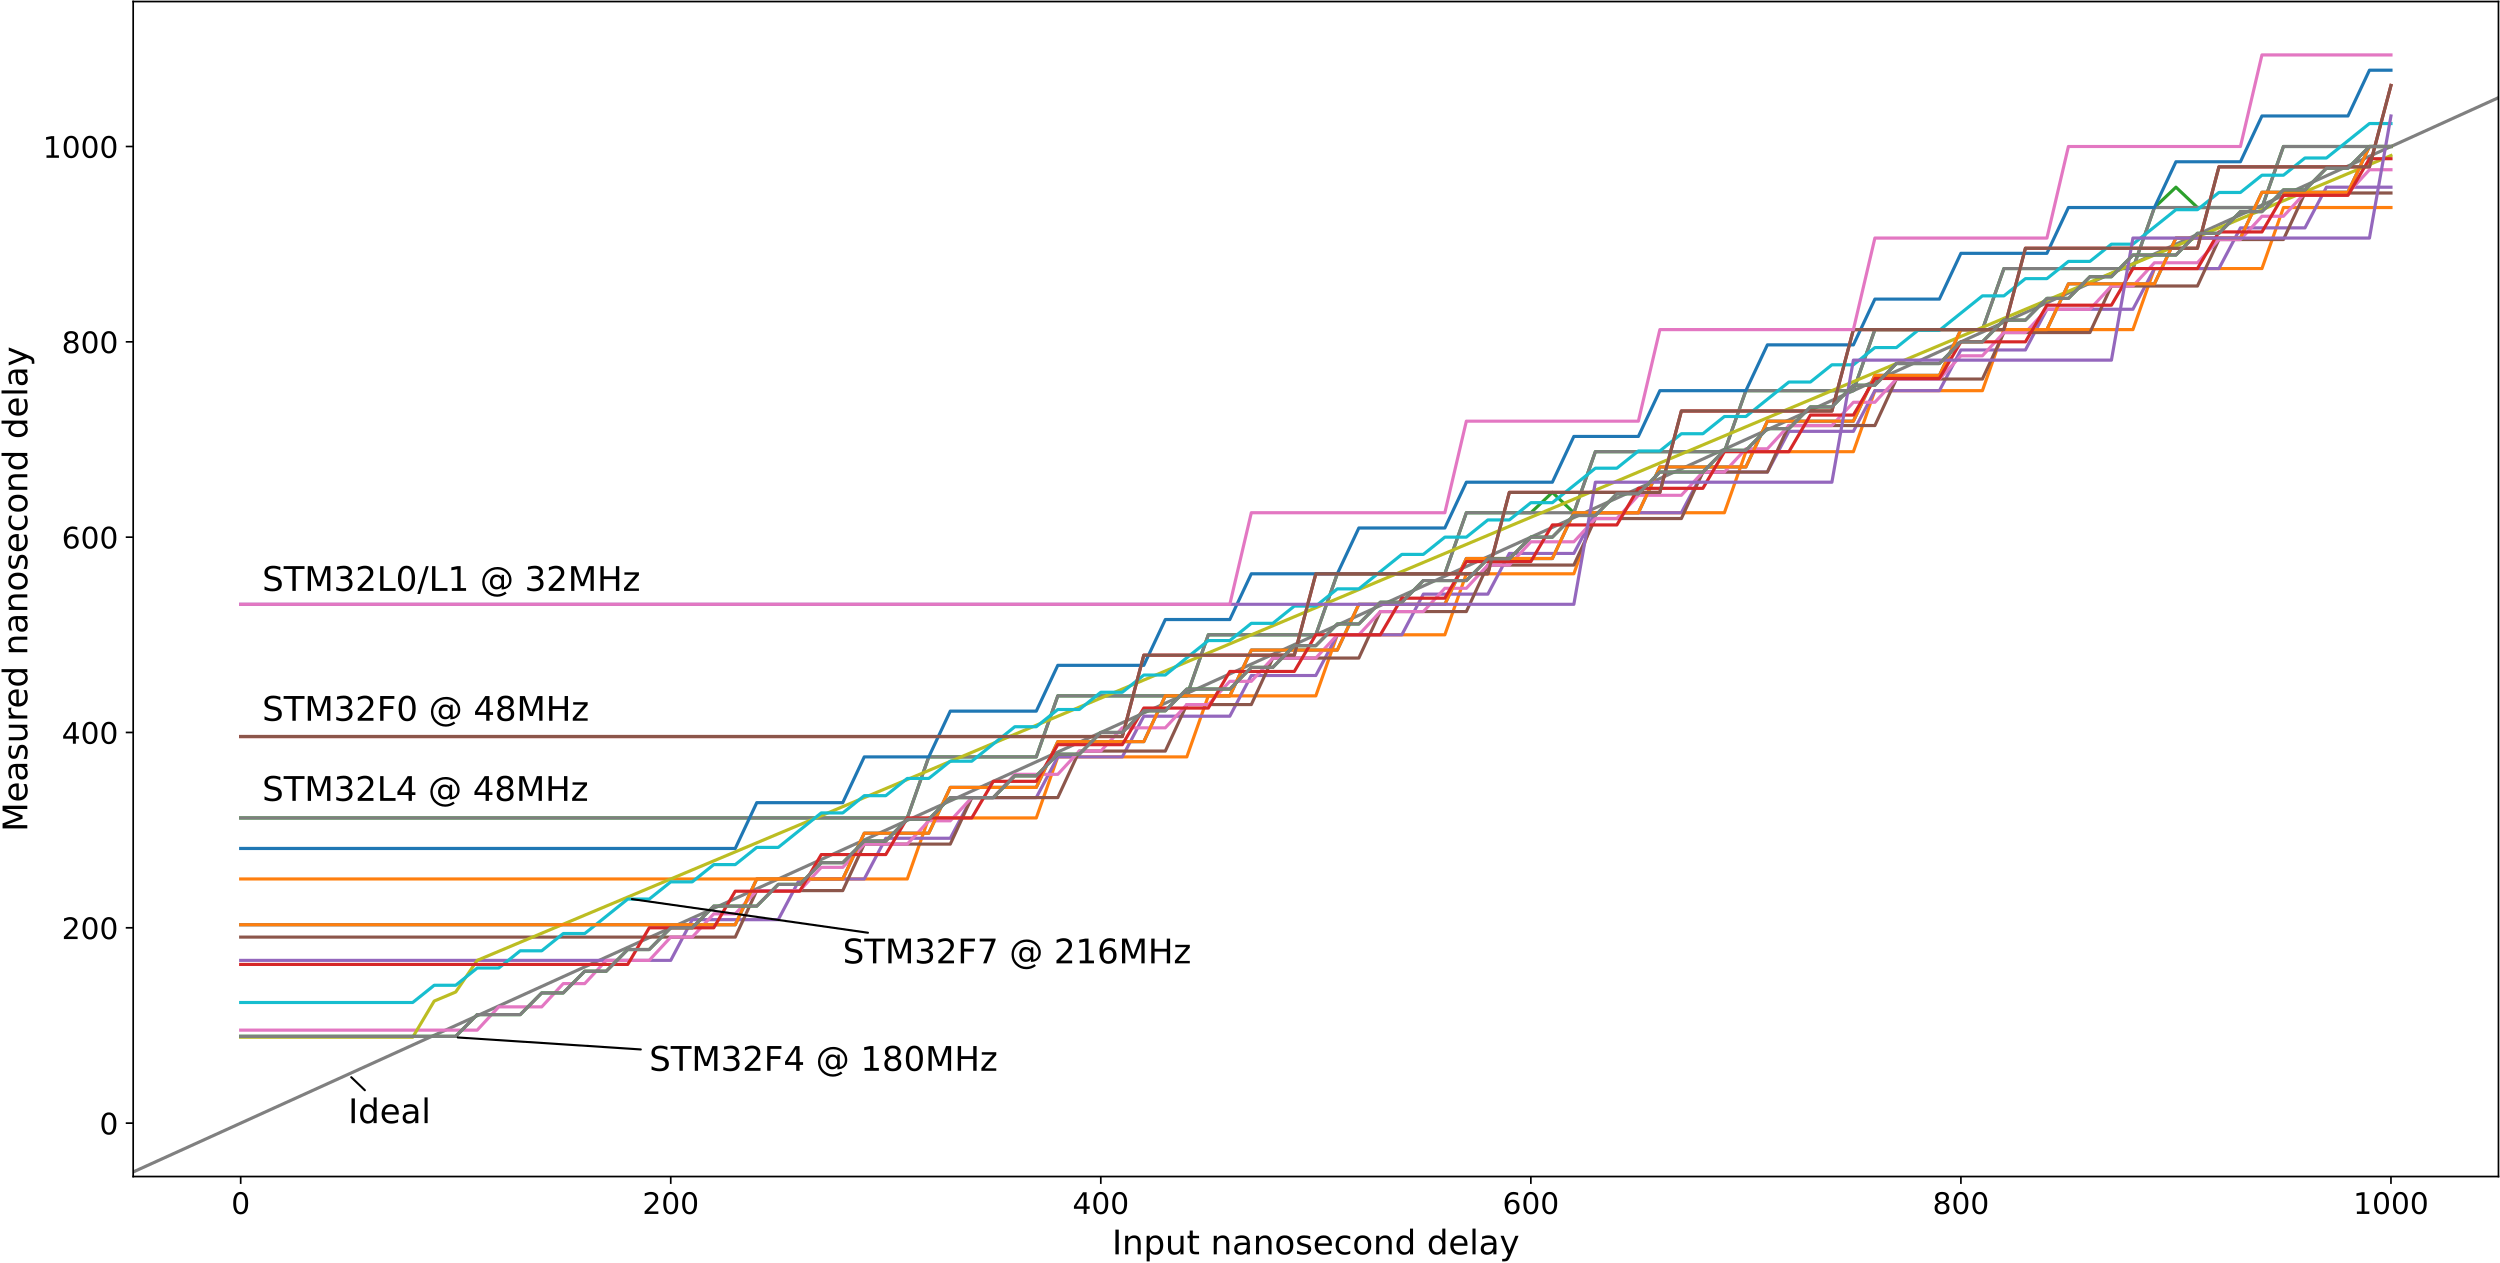 <?xml version="1.0" encoding="utf-8" standalone="no"?>
<!DOCTYPE svg PUBLIC "-//W3C//DTD SVG 1.1//EN"
  "http://www.w3.org/Graphics/SVG/1.1/DTD/svg11.dtd">
<!-- Created with matplotlib (https://matplotlib.org/) -->
<svg height="595.874pt" version="1.1" viewBox="0 0 1179.555 595.874" width="1179.555pt" xmlns="http://www.w3.org/2000/svg" xmlns:xlink="http://www.w3.org/1999/xlink">
 <defs>
  <style type="text/css">*{stroke-linecap:butt;stroke-linejoin:round;}</style>
 </defs>
 <g id="figure_1">
  <g id="patch_1">
   <path d="M 0 595.874 
L 1179.555 595.874 
L 1179.555 0 
L 0 0 
z
" style="fill:none;"/>
  </g>
  <g id="axes_1">
   <g id="patch_2">
    <path d="M 62.835 555.12 
L 1178.835 555.12 
L 1178.835 0.72 
L 62.835 0.72 
z
" style="fill:none;"/>
   </g>
   <g id="matplotlib.axis_1">
    <g id="xtick_1">
     <g id="line2d_1">
      <defs>
       <path d="M 0 0 
L 0 3.5 
" id="m819e905934" style="stroke:#000000;stroke-width:0.8;"/>
      </defs>
      <g>
       <use style="stroke:#000000;stroke-width:0.8;" x="113.562" xlink:href="#m819e905934" y="555.12"/>
      </g>
     </g>
     <g id="text_1">
      <!-- 0 -->
      <g transform="translate(109.109 572.758)scale(0.14 -0.14)">
       <defs>
        <path d="M 31.781 66.406 
Q 24.172 66.406 20.328 58.906 
Q 16.5 51.422 16.5 36.375 
Q 16.5 21.391 20.328 13.891 
Q 24.172 6.391 31.781 6.391 
Q 39.453 6.391 43.281 13.891 
Q 47.125 21.391 47.125 36.375 
Q 47.125 51.422 43.281 58.906 
Q 39.453 66.406 31.781 66.406 
z
M 31.781 74.219 
Q 44.047 74.219 50.516 64.516 
Q 56.984 54.828 56.984 36.375 
Q 56.984 17.969 50.516 8.266 
Q 44.047 -1.422 31.781 -1.422 
Q 19.531 -1.422 13.062 8.266 
Q 6.594 17.969 6.594 36.375 
Q 6.594 54.828 13.062 64.516 
Q 19.531 74.219 31.781 74.219 
z
" id="DejaVuSans-48"/>
       </defs>
       <use xlink:href="#DejaVuSans-48"/>
      </g>
     </g>
    </g>
    <g id="xtick_2">
     <g id="line2d_2">
      <g>
       <use style="stroke:#000000;stroke-width:0.8;" x="316.471" xlink:href="#m819e905934" y="555.12"/>
      </g>
     </g>
     <g id="text_2">
      <!-- 200 -->
      <g transform="translate(303.11 572.758)scale(0.14 -0.14)">
       <defs>
        <path d="M 19.188 8.297 
L 53.609 8.297 
L 53.609 0 
L 7.328 0 
L 7.328 8.297 
Q 12.938 14.109 22.625 23.891 
Q 32.328 33.688 34.812 36.531 
Q 39.547 41.844 41.422 45.531 
Q 43.312 49.219 43.312 52.781 
Q 43.312 58.594 39.234 62.25 
Q 35.156 65.922 28.609 65.922 
Q 23.969 65.922 18.812 64.312 
Q 13.672 62.703 7.812 59.422 
L 7.812 69.391 
Q 13.766 71.781 18.938 73 
Q 24.125 74.219 28.422 74.219 
Q 39.75 74.219 46.484 68.547 
Q 53.219 62.891 53.219 53.422 
Q 53.219 48.922 51.531 44.891 
Q 49.859 40.875 45.406 35.406 
Q 44.188 33.984 37.641 27.219 
Q 31.109 20.453 19.188 8.297 
z
" id="DejaVuSans-50"/>
       </defs>
       <use xlink:href="#DejaVuSans-50"/>
       <use x="63.623" xlink:href="#DejaVuSans-48"/>
       <use x="127.246" xlink:href="#DejaVuSans-48"/>
      </g>
     </g>
    </g>
    <g id="xtick_3">
     <g id="line2d_3">
      <g>
       <use style="stroke:#000000;stroke-width:0.8;" x="519.38" xlink:href="#m819e905934" y="555.12"/>
      </g>
     </g>
     <g id="text_3">
      <!-- 400 -->
      <g transform="translate(506.019 572.758)scale(0.14 -0.14)">
       <defs>
        <path d="M 37.797 64.312 
L 12.891 25.391 
L 37.797 25.391 
z
M 35.203 72.906 
L 47.609 72.906 
L 47.609 25.391 
L 58.016 25.391 
L 58.016 17.188 
L 47.609 17.188 
L 47.609 0 
L 37.797 0 
L 37.797 17.188 
L 4.891 17.188 
L 4.891 26.703 
z
" id="DejaVuSans-52"/>
       </defs>
       <use xlink:href="#DejaVuSans-52"/>
       <use x="63.623" xlink:href="#DejaVuSans-48"/>
       <use x="127.246" xlink:href="#DejaVuSans-48"/>
      </g>
     </g>
    </g>
    <g id="xtick_4">
     <g id="line2d_4">
      <g>
       <use style="stroke:#000000;stroke-width:0.8;" x="722.29" xlink:href="#m819e905934" y="555.12"/>
      </g>
     </g>
     <g id="text_4">
      <!-- 600 -->
      <g transform="translate(708.928 572.758)scale(0.14 -0.14)">
       <defs>
        <path d="M 33.016 40.375 
Q 26.375 40.375 22.484 35.828 
Q 18.609 31.297 18.609 23.391 
Q 18.609 15.531 22.484 10.953 
Q 26.375 6.391 33.016 6.391 
Q 39.656 6.391 43.531 10.953 
Q 47.406 15.531 47.406 23.391 
Q 47.406 31.297 43.531 35.828 
Q 39.656 40.375 33.016 40.375 
z
M 52.594 71.297 
L 52.594 62.312 
Q 48.875 64.062 45.094 64.984 
Q 41.312 65.922 37.594 65.922 
Q 27.828 65.922 22.672 59.328 
Q 17.531 52.734 16.797 39.406 
Q 19.672 43.656 24.016 45.922 
Q 28.375 48.188 33.594 48.188 
Q 44.578 48.188 50.953 41.516 
Q 57.328 34.859 57.328 23.391 
Q 57.328 12.156 50.688 5.359 
Q 44.047 -1.422 33.016 -1.422 
Q 20.359 -1.422 13.672 8.266 
Q 6.984 17.969 6.984 36.375 
Q 6.984 53.656 15.188 63.938 
Q 23.391 74.219 37.203 74.219 
Q 40.922 74.219 44.703 73.484 
Q 48.484 72.75 52.594 71.297 
z
" id="DejaVuSans-54"/>
       </defs>
       <use xlink:href="#DejaVuSans-54"/>
       <use x="63.623" xlink:href="#DejaVuSans-48"/>
       <use x="127.246" xlink:href="#DejaVuSans-48"/>
      </g>
     </g>
    </g>
    <g id="xtick_5">
     <g id="line2d_5">
      <g>
       <use style="stroke:#000000;stroke-width:0.8;" x="925.199" xlink:href="#m819e905934" y="555.12"/>
      </g>
     </g>
     <g id="text_5">
      <!-- 800 -->
      <g transform="translate(911.837 572.758)scale(0.14 -0.14)">
       <defs>
        <path d="M 31.781 34.625 
Q 24.75 34.625 20.719 30.859 
Q 16.703 27.094 16.703 20.516 
Q 16.703 13.922 20.719 10.156 
Q 24.75 6.391 31.781 6.391 
Q 38.812 6.391 42.859 10.172 
Q 46.922 13.969 46.922 20.516 
Q 46.922 27.094 42.891 30.859 
Q 38.875 34.625 31.781 34.625 
z
M 21.922 38.812 
Q 15.578 40.375 12.031 44.719 
Q 8.5 49.078 8.5 55.328 
Q 8.5 64.062 14.719 69.141 
Q 20.953 74.219 31.781 74.219 
Q 42.672 74.219 48.875 69.141 
Q 55.078 64.062 55.078 55.328 
Q 55.078 49.078 51.531 44.719 
Q 48 40.375 41.703 38.812 
Q 48.828 37.156 52.797 32.312 
Q 56.781 27.484 56.781 20.516 
Q 56.781 9.906 50.312 4.234 
Q 43.844 -1.422 31.781 -1.422 
Q 19.734 -1.422 13.25 4.234 
Q 6.781 9.906 6.781 20.516 
Q 6.781 27.484 10.781 32.312 
Q 14.797 37.156 21.922 38.812 
z
M 18.312 54.391 
Q 18.312 48.734 21.844 45.562 
Q 25.391 42.391 31.781 42.391 
Q 38.141 42.391 41.719 45.562 
Q 45.312 48.734 45.312 54.391 
Q 45.312 60.062 41.719 63.234 
Q 38.141 66.406 31.781 66.406 
Q 25.391 66.406 21.844 63.234 
Q 18.312 60.062 18.312 54.391 
z
" id="DejaVuSans-56"/>
       </defs>
       <use xlink:href="#DejaVuSans-56"/>
       <use x="63.623" xlink:href="#DejaVuSans-48"/>
       <use x="127.246" xlink:href="#DejaVuSans-48"/>
      </g>
     </g>
    </g>
    <g id="xtick_6">
     <g id="line2d_6">
      <g>
       <use style="stroke:#000000;stroke-width:0.8;" x="1128.108" xlink:href="#m819e905934" y="555.12"/>
      </g>
     </g>
     <g id="text_6">
      <!-- 1000 -->
      <g transform="translate(1110.293 572.758)scale(0.14 -0.14)">
       <defs>
        <path d="M 12.406 8.297 
L 28.516 8.297 
L 28.516 63.922 
L 10.984 60.406 
L 10.984 69.391 
L 28.422 72.906 
L 38.281 72.906 
L 38.281 8.297 
L 54.391 8.297 
L 54.391 0 
L 12.406 0 
z
" id="DejaVuSans-49"/>
       </defs>
       <use xlink:href="#DejaVuSans-49"/>
       <use x="63.623" xlink:href="#DejaVuSans-48"/>
       <use x="127.246" xlink:href="#DejaVuSans-48"/>
       <use x="190.869" xlink:href="#DejaVuSans-48"/>
      </g>
     </g>
    </g>
    <g id="text_7">
     <!-- Input nanosecond delay -->
     <g transform="translate(524.704 591.827)scale(0.16 -0.16)">
      <defs>
       <path d="M 9.812 72.906 
L 19.672 72.906 
L 19.672 0 
L 9.812 0 
z
" id="DejaVuSans-73"/>
       <path d="M 54.891 33.016 
L 54.891 0 
L 45.906 0 
L 45.906 32.719 
Q 45.906 40.484 42.875 44.328 
Q 39.844 48.188 33.797 48.188 
Q 26.516 48.188 22.312 43.547 
Q 18.109 38.922 18.109 30.906 
L 18.109 0 
L 9.078 0 
L 9.078 54.688 
L 18.109 54.688 
L 18.109 46.188 
Q 21.344 51.125 25.703 53.562 
Q 30.078 56 35.797 56 
Q 45.219 56 50.047 50.172 
Q 54.891 44.344 54.891 33.016 
z
" id="DejaVuSans-110"/>
       <path d="M 18.109 8.203 
L 18.109 -20.797 
L 9.078 -20.797 
L 9.078 54.688 
L 18.109 54.688 
L 18.109 46.391 
Q 20.953 51.266 25.266 53.625 
Q 29.594 56 35.594 56 
Q 45.562 56 51.781 48.094 
Q 58.016 40.188 58.016 27.297 
Q 58.016 14.406 51.781 6.484 
Q 45.562 -1.422 35.594 -1.422 
Q 29.594 -1.422 25.266 0.953 
Q 20.953 3.328 18.109 8.203 
z
M 48.688 27.297 
Q 48.688 37.203 44.609 42.844 
Q 40.531 48.484 33.406 48.484 
Q 26.266 48.484 22.188 42.844 
Q 18.109 37.203 18.109 27.297 
Q 18.109 17.391 22.188 11.75 
Q 26.266 6.109 33.406 6.109 
Q 40.531 6.109 44.609 11.75 
Q 48.688 17.391 48.688 27.297 
z
" id="DejaVuSans-112"/>
       <path d="M 8.5 21.578 
L 8.5 54.688 
L 17.484 54.688 
L 17.484 21.922 
Q 17.484 14.156 20.5 10.266 
Q 23.531 6.391 29.594 6.391 
Q 36.859 6.391 41.078 11.031 
Q 45.312 15.672 45.312 23.688 
L 45.312 54.688 
L 54.297 54.688 
L 54.297 0 
L 45.312 0 
L 45.312 8.406 
Q 42.047 3.422 37.719 1 
Q 33.406 -1.422 27.688 -1.422 
Q 18.266 -1.422 13.375 4.438 
Q 8.5 10.297 8.5 21.578 
z
M 31.109 56 
z
" id="DejaVuSans-117"/>
       <path d="M 18.312 70.219 
L 18.312 54.688 
L 36.812 54.688 
L 36.812 47.703 
L 18.312 47.703 
L 18.312 18.016 
Q 18.312 11.328 20.141 9.422 
Q 21.969 7.516 27.594 7.516 
L 36.812 7.516 
L 36.812 0 
L 27.594 0 
Q 17.188 0 13.234 3.875 
Q 9.281 7.766 9.281 18.016 
L 9.281 47.703 
L 2.688 47.703 
L 2.688 54.688 
L 9.281 54.688 
L 9.281 70.219 
z
" id="DejaVuSans-116"/>
       <path id="DejaVuSans-32"/>
       <path d="M 34.281 27.484 
Q 23.391 27.484 19.188 25 
Q 14.984 22.516 14.984 16.5 
Q 14.984 11.719 18.141 8.906 
Q 21.297 6.109 26.703 6.109 
Q 34.188 6.109 38.703 11.406 
Q 43.219 16.703 43.219 25.484 
L 43.219 27.484 
z
M 52.203 31.203 
L 52.203 0 
L 43.219 0 
L 43.219 8.297 
Q 40.141 3.328 35.547 0.953 
Q 30.953 -1.422 24.312 -1.422 
Q 15.922 -1.422 10.953 3.297 
Q 6 8.016 6 15.922 
Q 6 25.141 12.172 29.828 
Q 18.359 34.516 30.609 34.516 
L 43.219 34.516 
L 43.219 35.406 
Q 43.219 41.609 39.141 45 
Q 35.062 48.391 27.688 48.391 
Q 23 48.391 18.547 47.266 
Q 14.109 46.141 10.016 43.891 
L 10.016 52.203 
Q 14.938 54.109 19.578 55.047 
Q 24.219 56 28.609 56 
Q 40.484 56 46.344 49.844 
Q 52.203 43.703 52.203 31.203 
z
" id="DejaVuSans-97"/>
       <path d="M 30.609 48.391 
Q 23.391 48.391 19.188 42.75 
Q 14.984 37.109 14.984 27.297 
Q 14.984 17.484 19.156 11.844 
Q 23.344 6.203 30.609 6.203 
Q 37.797 6.203 41.984 11.859 
Q 46.188 17.531 46.188 27.297 
Q 46.188 37.016 41.984 42.703 
Q 37.797 48.391 30.609 48.391 
z
M 30.609 56 
Q 42.328 56 49.016 48.375 
Q 55.719 40.766 55.719 27.297 
Q 55.719 13.875 49.016 6.219 
Q 42.328 -1.422 30.609 -1.422 
Q 18.844 -1.422 12.172 6.219 
Q 5.516 13.875 5.516 27.297 
Q 5.516 40.766 12.172 48.375 
Q 18.844 56 30.609 56 
z
" id="DejaVuSans-111"/>
       <path d="M 44.281 53.078 
L 44.281 44.578 
Q 40.484 46.531 36.375 47.5 
Q 32.281 48.484 27.875 48.484 
Q 21.188 48.484 17.844 46.438 
Q 14.5 44.391 14.5 40.281 
Q 14.5 37.156 16.891 35.375 
Q 19.281 33.594 26.516 31.984 
L 29.594 31.297 
Q 39.156 29.25 43.188 25.516 
Q 47.219 21.781 47.219 15.094 
Q 47.219 7.469 41.188 3.016 
Q 35.156 -1.422 24.609 -1.422 
Q 20.219 -1.422 15.453 -0.562 
Q 10.688 0.297 5.422 2 
L 5.422 11.281 
Q 10.406 8.688 15.234 7.391 
Q 20.062 6.109 24.812 6.109 
Q 31.156 6.109 34.562 8.281 
Q 37.984 10.453 37.984 14.406 
Q 37.984 18.062 35.516 20.016 
Q 33.062 21.969 24.703 23.781 
L 21.578 24.516 
Q 13.234 26.266 9.516 29.906 
Q 5.812 33.547 5.812 39.891 
Q 5.812 47.609 11.281 51.797 
Q 16.75 56 26.812 56 
Q 31.781 56 36.172 55.266 
Q 40.578 54.547 44.281 53.078 
z
" id="DejaVuSans-115"/>
       <path d="M 56.203 29.594 
L 56.203 25.203 
L 14.891 25.203 
Q 15.484 15.922 20.484 11.062 
Q 25.484 6.203 34.422 6.203 
Q 39.594 6.203 44.453 7.469 
Q 49.312 8.734 54.109 11.281 
L 54.109 2.781 
Q 49.266 0.734 44.188 -0.344 
Q 39.109 -1.422 33.891 -1.422 
Q 20.797 -1.422 13.156 6.188 
Q 5.516 13.812 5.516 26.812 
Q 5.516 40.234 12.766 48.109 
Q 20.016 56 32.328 56 
Q 43.359 56 49.781 48.891 
Q 56.203 41.797 56.203 29.594 
z
M 47.219 32.234 
Q 47.125 39.594 43.094 43.984 
Q 39.062 48.391 32.422 48.391 
Q 24.906 48.391 20.391 44.141 
Q 15.875 39.891 15.188 32.172 
z
" id="DejaVuSans-101"/>
       <path d="M 48.781 52.594 
L 48.781 44.188 
Q 44.969 46.297 41.141 47.344 
Q 37.312 48.391 33.406 48.391 
Q 24.656 48.391 19.812 42.844 
Q 14.984 37.312 14.984 27.297 
Q 14.984 17.281 19.812 11.734 
Q 24.656 6.203 33.406 6.203 
Q 37.312 6.203 41.141 7.25 
Q 44.969 8.297 48.781 10.406 
L 48.781 2.094 
Q 45.016 0.344 40.984 -0.531 
Q 36.969 -1.422 32.422 -1.422 
Q 20.062 -1.422 12.781 6.344 
Q 5.516 14.109 5.516 27.297 
Q 5.516 40.672 12.859 48.328 
Q 20.219 56 33.016 56 
Q 37.156 56 41.109 55.141 
Q 45.062 54.297 48.781 52.594 
z
" id="DejaVuSans-99"/>
       <path d="M 45.406 46.391 
L 45.406 75.984 
L 54.391 75.984 
L 54.391 0 
L 45.406 0 
L 45.406 8.203 
Q 42.578 3.328 38.25 0.953 
Q 33.938 -1.422 27.875 -1.422 
Q 17.969 -1.422 11.734 6.484 
Q 5.516 14.406 5.516 27.297 
Q 5.516 40.188 11.734 48.094 
Q 17.969 56 27.875 56 
Q 33.938 56 38.25 53.625 
Q 42.578 51.266 45.406 46.391 
z
M 14.797 27.297 
Q 14.797 17.391 18.875 11.75 
Q 22.953 6.109 30.078 6.109 
Q 37.203 6.109 41.297 11.75 
Q 45.406 17.391 45.406 27.297 
Q 45.406 37.203 41.297 42.844 
Q 37.203 48.484 30.078 48.484 
Q 22.953 48.484 18.875 42.844 
Q 14.797 37.203 14.797 27.297 
z
" id="DejaVuSans-100"/>
       <path d="M 9.422 75.984 
L 18.406 75.984 
L 18.406 0 
L 9.422 0 
z
" id="DejaVuSans-108"/>
       <path d="M 32.172 -5.078 
Q 28.375 -14.844 24.75 -17.812 
Q 21.141 -20.797 15.094 -20.797 
L 7.906 -20.797 
L 7.906 -13.281 
L 13.188 -13.281 
Q 16.891 -13.281 18.938 -11.516 
Q 21 -9.766 23.484 -3.219 
L 25.094 0.875 
L 2.984 54.688 
L 12.5 54.688 
L 29.594 11.922 
L 46.688 54.688 
L 56.203 54.688 
z
" id="DejaVuSans-121"/>
      </defs>
      <use xlink:href="#DejaVuSans-73"/>
      <use x="29.492" xlink:href="#DejaVuSans-110"/>
      <use x="92.871" xlink:href="#DejaVuSans-112"/>
      <use x="156.348" xlink:href="#DejaVuSans-117"/>
      <use x="219.727" xlink:href="#DejaVuSans-116"/>
      <use x="258.936" xlink:href="#DejaVuSans-32"/>
      <use x="290.723" xlink:href="#DejaVuSans-110"/>
      <use x="354.102" xlink:href="#DejaVuSans-97"/>
      <use x="415.381" xlink:href="#DejaVuSans-110"/>
      <use x="478.76" xlink:href="#DejaVuSans-111"/>
      <use x="539.941" xlink:href="#DejaVuSans-115"/>
      <use x="592.041" xlink:href="#DejaVuSans-101"/>
      <use x="653.564" xlink:href="#DejaVuSans-99"/>
      <use x="708.545" xlink:href="#DejaVuSans-111"/>
      <use x="769.727" xlink:href="#DejaVuSans-110"/>
      <use x="833.105" xlink:href="#DejaVuSans-100"/>
      <use x="896.582" xlink:href="#DejaVuSans-32"/>
      <use x="928.369" xlink:href="#DejaVuSans-100"/>
      <use x="991.846" xlink:href="#DejaVuSans-101"/>
      <use x="1053.369" xlink:href="#DejaVuSans-108"/>
      <use x="1081.152" xlink:href="#DejaVuSans-97"/>
      <use x="1142.432" xlink:href="#DejaVuSans-121"/>
     </g>
    </g>
   </g>
   <g id="matplotlib.axis_2">
    <g id="ytick_1">
     <g id="line2d_7">
      <defs>
       <path d="M 0 0 
L -3.5 0 
" id="me2bad56d09" style="stroke:#000000;stroke-width:0.8;"/>
      </defs>
      <g>
       <use style="stroke:#000000;stroke-width:0.8;" x="62.835" xlink:href="#me2bad56d09" y="529.92"/>
      </g>
     </g>
     <g id="text_8">
      <!-- 0 -->
      <g transform="translate(46.928 535.239)scale(0.14 -0.14)">
       <use xlink:href="#DejaVuSans-48"/>
      </g>
     </g>
    </g>
    <g id="ytick_2">
     <g id="line2d_8">
      <g>
       <use style="stroke:#000000;stroke-width:0.8;" x="62.835" xlink:href="#me2bad56d09" y="437.76"/>
      </g>
     </g>
     <g id="text_9">
      <!-- 200 -->
      <g transform="translate(29.113 443.079)scale(0.14 -0.14)">
       <use xlink:href="#DejaVuSans-50"/>
       <use x="63.623" xlink:href="#DejaVuSans-48"/>
       <use x="127.246" xlink:href="#DejaVuSans-48"/>
      </g>
     </g>
    </g>
    <g id="ytick_3">
     <g id="line2d_9">
      <g>
       <use style="stroke:#000000;stroke-width:0.8;" x="62.835" xlink:href="#me2bad56d09" y="345.6"/>
      </g>
     </g>
     <g id="text_10">
      <!-- 400 -->
      <g transform="translate(29.113 350.919)scale(0.14 -0.14)">
       <use xlink:href="#DejaVuSans-52"/>
       <use x="63.623" xlink:href="#DejaVuSans-48"/>
       <use x="127.246" xlink:href="#DejaVuSans-48"/>
      </g>
     </g>
    </g>
    <g id="ytick_4">
     <g id="line2d_10">
      <g>
       <use style="stroke:#000000;stroke-width:0.8;" x="62.835" xlink:href="#me2bad56d09" y="253.44"/>
      </g>
     </g>
     <g id="text_11">
      <!-- 600 -->
      <g transform="translate(29.113 258.759)scale(0.14 -0.14)">
       <use xlink:href="#DejaVuSans-54"/>
       <use x="63.623" xlink:href="#DejaVuSans-48"/>
       <use x="127.246" xlink:href="#DejaVuSans-48"/>
      </g>
     </g>
    </g>
    <g id="ytick_5">
     <g id="line2d_11">
      <g>
       <use style="stroke:#000000;stroke-width:0.8;" x="62.835" xlink:href="#me2bad56d09" y="161.28"/>
      </g>
     </g>
     <g id="text_12">
      <!-- 800 -->
      <g transform="translate(29.113 166.599)scale(0.14 -0.14)">
       <use xlink:href="#DejaVuSans-56"/>
       <use x="63.623" xlink:href="#DejaVuSans-48"/>
       <use x="127.246" xlink:href="#DejaVuSans-48"/>
      </g>
     </g>
    </g>
    <g id="ytick_6">
     <g id="line2d_12">
      <g>
       <use style="stroke:#000000;stroke-width:0.8;" x="62.835" xlink:href="#me2bad56d09" y="69.12"/>
      </g>
     </g>
     <g id="text_13">
      <!-- 1000 -->
      <g transform="translate(20.205 74.439)scale(0.14 -0.14)">
       <use xlink:href="#DejaVuSans-49"/>
       <use x="63.623" xlink:href="#DejaVuSans-48"/>
       <use x="127.246" xlink:href="#DejaVuSans-48"/>
       <use x="190.869" xlink:href="#DejaVuSans-48"/>
      </g>
     </g>
    </g>
    <g id="text_14">
     <!-- Measured nanosecond delay -->
     <g transform="translate(12.877 392.411)rotate(-90)scale(0.16 -0.16)">
      <defs>
       <path d="M 9.812 72.906 
L 24.516 72.906 
L 43.109 23.297 
L 61.812 72.906 
L 76.516 72.906 
L 76.516 0 
L 66.891 0 
L 66.891 64.016 
L 48.094 14.016 
L 38.188 14.016 
L 19.391 64.016 
L 19.391 0 
L 9.812 0 
z
" id="DejaVuSans-77"/>
       <path d="M 41.109 46.297 
Q 39.594 47.172 37.812 47.578 
Q 36.031 48 33.891 48 
Q 26.266 48 22.188 43.047 
Q 18.109 38.094 18.109 28.812 
L 18.109 0 
L 9.078 0 
L 9.078 54.688 
L 18.109 54.688 
L 18.109 46.188 
Q 20.953 51.172 25.484 53.578 
Q 30.031 56 36.531 56 
Q 37.453 56 38.578 55.875 
Q 39.703 55.766 41.062 55.516 
z
" id="DejaVuSans-114"/>
      </defs>
      <use xlink:href="#DejaVuSans-77"/>
      <use x="86.279" xlink:href="#DejaVuSans-101"/>
      <use x="147.803" xlink:href="#DejaVuSans-97"/>
      <use x="209.082" xlink:href="#DejaVuSans-115"/>
      <use x="261.182" xlink:href="#DejaVuSans-117"/>
      <use x="324.561" xlink:href="#DejaVuSans-114"/>
      <use x="363.424" xlink:href="#DejaVuSans-101"/>
      <use x="424.947" xlink:href="#DejaVuSans-100"/>
      <use x="488.424" xlink:href="#DejaVuSans-32"/>
      <use x="520.211" xlink:href="#DejaVuSans-110"/>
      <use x="583.59" xlink:href="#DejaVuSans-97"/>
      <use x="644.869" xlink:href="#DejaVuSans-110"/>
      <use x="708.248" xlink:href="#DejaVuSans-111"/>
      <use x="769.43" xlink:href="#DejaVuSans-115"/>
      <use x="821.529" xlink:href="#DejaVuSans-101"/>
      <use x="883.053" xlink:href="#DejaVuSans-99"/>
      <use x="938.033" xlink:href="#DejaVuSans-111"/>
      <use x="999.215" xlink:href="#DejaVuSans-110"/>
      <use x="1062.594" xlink:href="#DejaVuSans-100"/>
      <use x="1126.07" xlink:href="#DejaVuSans-32"/>
      <use x="1157.857" xlink:href="#DejaVuSans-100"/>
      <use x="1221.334" xlink:href="#DejaVuSans-101"/>
      <use x="1282.857" xlink:href="#DejaVuSans-108"/>
      <use x="1310.641" xlink:href="#DejaVuSans-97"/>
      <use x="1371.92" xlink:href="#DejaVuSans-121"/>
     </g>
    </g>
   </g>
   <g id="line2d_13">
    <path clip-path="url(#p03f76084c0)" d="M 62.835 552.96 
L 1178.835 46.08 
" style="fill:none;stroke:#808080;stroke-linecap:square;stroke-width:1.5;"/>
   </g>
   <g id="line2d_14">
    <path clip-path="url(#p03f76084c0)" d="M 113.562 436.32 
L 123.708 436.32 
L 133.853 436.32 
L 143.999 436.32 
L 154.144 436.32 
L 164.29 436.32 
L 174.435 436.32 
L 184.58 436.32 
L 194.726 436.32 
L 204.871 436.32 
L 215.017 436.32 
L 225.162 436.32 
L 235.308 436.32 
L 245.453 436.32 
L 255.599 436.32 
L 265.744 436.32 
L 275.89 436.32 
L 286.035 436.32 
L 296.18 436.32 
L 306.326 436.32 
L 316.471 436.32 
L 326.617 436.32 
L 336.762 436.32 
L 346.908 436.32 
L 357.053 414.72 
L 367.199 414.72 
L 377.344 414.72 
L 387.49 414.72 
L 397.635 414.72 
L 407.78 393.12 
L 417.926 393.12 
L 428.071 393.12 
L 438.217 393.12 
L 448.362 371.52 
L 458.508 371.52 
L 468.653 371.52 
L 478.799 371.52 
L 488.944 371.52 
L 499.09 349.92 
L 509.235 349.92 
L 519.38 349.92 
L 529.526 349.92 
L 539.671 349.92 
L 549.817 328.32 
L 559.962 328.32 
L 570.108 328.32 
L 580.253 328.32 
L 590.399 306.72 
L 600.544 306.72 
L 610.69 306.72 
L 620.835 306.72 
L 630.98 306.72 
L 641.126 285.12 
L 651.271 285.12 
L 661.417 285.12 
L 671.562 285.12 
L 681.708 285.12 
L 691.853 263.52 
L 701.999 263.52 
L 712.144 263.52 
L 722.29 263.52 
L 732.435 263.52 
L 742.58 241.92 
L 752.726 241.92 
L 762.871 241.92 
L 773.017 241.92 
L 783.162 220.32 
L 793.308 220.32 
L 803.453 220.32 
L 813.599 220.32 
L 823.744 220.32 
L 833.89 198.72 
L 844.035 198.72 
L 854.18 198.72 
L 864.326 198.72 
L 874.471 198.72 
L 884.617 177.12 
L 894.762 177.12 
L 904.908 177.12 
L 915.053 177.12 
L 925.199 155.52 
L 935.344 155.52 
L 945.49 155.52 
L 955.635 155.52 
L 965.78 155.52 
L 975.926 133.92 
L 986.071 133.92 
L 996.217 133.92 
L 1006.362 133.92 
L 1016.508 133.92 
L 1026.653 112.32 
L 1036.799 112.32 
L 1046.944 112.32 
L 1057.09 112.32 
L 1067.235 90.72 
L 1077.38 90.72 
L 1087.526 90.72 
L 1097.671 90.72 
L 1107.817 90.72 
L 1117.962 69.12 
L 1128.108 69.12 
" style="fill:none;stroke:#1f77b4;stroke-linecap:square;stroke-width:1.5;"/>
   </g>
   <g id="line2d_15">
    <path clip-path="url(#p03f76084c0)" d="M 113.562 414.72 
L 123.708 414.72 
L 133.853 414.72 
L 143.999 414.72 
L 154.144 414.72 
L 164.29 414.72 
L 174.435 414.72 
L 184.58 414.72 
L 194.726 414.72 
L 204.871 414.72 
L 215.017 414.72 
L 225.162 414.72 
L 235.308 414.72 
L 245.453 414.72 
L 255.599 414.72 
L 265.744 414.72 
L 275.89 414.72 
L 286.035 414.72 
L 296.18 414.72 
L 306.326 414.72 
L 316.471 414.72 
L 326.617 414.72 
L 336.762 414.72 
L 346.908 414.72 
L 357.053 414.72 
L 367.199 414.72 
L 377.344 414.72 
L 387.49 414.72 
L 397.635 414.72 
L 407.78 414.72 
L 417.926 414.72 
L 428.071 414.72 
L 438.217 385.92 
L 448.362 385.92 
L 458.508 385.92 
L 468.653 385.92 
L 478.799 385.92 
L 488.944 385.92 
L 499.09 357.12 
L 509.235 357.12 
L 519.38 357.12 
L 529.526 357.12 
L 539.671 357.12 
L 549.817 357.12 
L 559.962 357.12 
L 570.108 328.32 
L 580.253 328.32 
L 590.399 328.32 
L 600.544 328.32 
L 610.69 328.32 
L 620.835 328.32 
L 630.98 299.52 
L 641.126 299.52 
L 651.271 299.52 
L 661.417 299.52 
L 671.562 299.52 
L 681.708 299.52 
L 691.853 270.72 
L 701.999 270.72 
L 712.144 270.72 
L 722.29 270.72 
L 732.435 270.72 
L 742.58 270.72 
L 752.726 241.92 
L 762.871 241.92 
L 773.017 241.92 
L 783.162 241.92 
L 793.308 241.92 
L 803.453 241.92 
L 813.599 241.92 
L 823.744 213.12 
L 833.89 213.12 
L 844.035 213.12 
L 854.18 213.12 
L 864.326 213.12 
L 874.471 213.12 
L 884.617 184.32 
L 894.762 184.32 
L 904.908 184.32 
L 915.053 184.32 
L 925.199 184.32 
L 935.344 184.32 
L 945.49 155.52 
L 955.635 155.52 
L 965.78 155.52 
L 975.926 155.52 
L 986.071 155.52 
L 996.217 155.52 
L 1006.362 155.52 
L 1016.508 126.72 
L 1026.653 126.72 
L 1036.799 126.72 
L 1046.944 126.72 
L 1057.09 126.72 
L 1067.235 126.72 
L 1077.38 97.92 
L 1087.526 97.92 
L 1097.671 97.92 
L 1107.817 97.92 
L 1117.962 97.92 
L 1128.108 97.92 
" style="fill:none;stroke:#ff7f0e;stroke-linecap:square;stroke-width:1.5;"/>
   </g>
   <g id="line2d_16">
    <path clip-path="url(#p03f76084c0)" d="M 113.562 385.92 
L 123.708 385.92 
L 133.853 385.92 
L 143.999 385.92 
L 154.144 385.92 
L 164.29 385.92 
L 174.435 385.92 
L 184.58 385.92 
L 194.726 385.92 
L 204.871 385.92 
L 215.017 385.92 
L 225.162 385.92 
L 235.308 385.92 
L 245.453 385.92 
L 255.599 385.92 
L 265.744 385.92 
L 275.89 385.92 
L 286.035 385.92 
L 296.18 385.92 
L 306.326 385.92 
L 316.471 385.92 
L 326.617 385.92 
L 336.762 385.92 
L 346.908 385.92 
L 357.053 385.92 
L 367.199 385.92 
L 377.344 385.92 
L 387.49 385.92 
L 397.635 385.92 
L 407.78 385.92 
L 417.926 385.92 
L 428.071 385.92 
L 438.217 357.12 
L 448.362 357.12 
L 458.508 357.12 
L 468.653 357.12 
L 478.799 357.12 
L 488.944 357.12 
L 499.09 328.32 
L 509.235 328.32 
L 519.38 328.32 
L 529.526 328.32 
L 539.671 328.32 
L 549.817 328.32 
L 559.962 328.32 
L 570.108 299.52 
L 580.253 299.52 
L 590.399 299.52 
L 600.544 299.52 
L 610.69 299.52 
L 620.835 299.52 
L 630.98 270.72 
L 641.126 270.72 
L 651.271 270.72 
L 661.417 270.72 
L 671.562 270.72 
L 681.708 270.72 
L 691.853 241.92 
L 701.999 241.92 
L 712.144 241.92 
L 722.29 241.92 
L 732.435 232.32 
L 742.58 241.92 
L 752.726 213.12 
L 762.871 213.12 
L 773.017 213.12 
L 783.162 213.12 
L 793.308 213.12 
L 803.453 213.12 
L 813.599 213.12 
L 823.744 184.32 
L 833.89 184.32 
L 844.035 184.32 
L 854.18 184.32 
L 864.326 184.32 
L 874.471 184.32 
L 884.617 155.52 
L 894.762 155.52 
L 904.908 155.52 
L 915.053 155.52 
L 925.199 155.52 
L 935.344 155.52 
L 945.49 126.72 
L 955.635 126.72 
L 965.78 126.72 
L 975.926 126.72 
L 986.071 126.72 
L 996.217 126.72 
L 1006.362 126.72 
L 1016.508 97.92 
L 1026.653 88.32 
L 1036.799 97.92 
L 1046.944 97.92 
L 1057.09 97.92 
L 1067.235 97.92 
L 1077.38 69.12 
L 1087.526 69.12 
L 1097.671 69.12 
L 1107.817 69.12 
L 1117.962 69.12 
L 1128.108 69.12 
" style="fill:none;stroke:#2ca02c;stroke-linecap:square;stroke-width:1.5;"/>
   </g>
   <g id="line2d_17">
    <path clip-path="url(#p03f76084c0)" d="M 113.562 347.52 
L 123.708 347.52 
L 133.853 347.52 
L 143.999 347.52 
L 154.144 347.52 
L 164.29 347.52 
L 174.435 347.52 
L 184.58 347.52 
L 194.726 347.52 
L 204.871 347.52 
L 215.017 347.52 
L 225.162 347.52 
L 235.308 347.52 
L 245.453 347.52 
L 255.599 347.52 
L 265.744 347.52 
L 275.89 347.52 
L 286.035 347.52 
L 296.18 347.52 
L 306.326 347.52 
L 316.471 347.52 
L 326.617 347.52 
L 336.762 347.52 
L 346.908 347.52 
L 357.053 347.52 
L 367.199 347.52 
L 377.344 347.52 
L 387.49 347.52 
L 397.635 347.52 
L 407.78 347.52 
L 417.926 347.52 
L 428.071 347.52 
L 438.217 347.52 
L 448.362 347.52 
L 458.508 347.52 
L 468.653 347.52 
L 478.799 347.52 
L 488.944 347.52 
L 499.09 347.52 
L 509.235 347.52 
L 519.38 347.52 
L 529.526 347.52 
L 539.671 309.12 
L 549.817 309.12 
L 559.962 309.12 
L 570.108 309.12 
L 580.253 309.12 
L 590.399 309.12 
L 600.544 309.12 
L 610.69 309.12 
L 620.835 270.72 
L 630.98 270.72 
L 641.126 270.72 
L 651.271 270.72 
L 661.417 270.72 
L 671.562 270.72 
L 681.708 270.72 
L 691.853 270.72 
L 701.999 270.72 
L 712.144 232.32 
L 722.29 232.32 
L 732.435 232.32 
L 742.58 232.32 
L 752.726 232.32 
L 762.871 232.32 
L 773.017 232.32 
L 783.162 232.32 
L 793.308 193.92 
L 803.453 193.92 
L 813.599 193.92 
L 823.744 193.92 
L 833.89 193.92 
L 844.035 193.92 
L 854.18 193.92 
L 864.326 193.92 
L 874.471 155.52 
L 884.617 155.52 
L 894.762 155.52 
L 904.908 155.52 
L 915.053 155.52 
L 925.199 155.52 
L 935.344 155.52 
L 945.49 155.52 
L 955.635 117.12 
L 965.78 117.12 
L 975.926 117.12 
L 986.071 117.12 
L 996.217 117.12 
L 1006.362 117.12 
L 1016.508 117.12 
L 1026.653 117.12 
L 1036.799 117.12 
L 1046.944 78.72 
L 1057.09 78.72 
L 1067.235 78.72 
L 1077.38 78.72 
L 1087.526 78.72 
L 1097.671 78.72 
L 1107.817 78.72 
L 1117.962 78.72 
L 1128.108 40.32 
" style="fill:none;stroke:#d62728;stroke-linecap:square;stroke-width:1.5;"/>
   </g>
   <g id="line2d_18">
    <path clip-path="url(#p03f76084c0)" d="M 113.562 453.12 
L 123.708 453.12 
L 133.853 453.12 
L 143.999 453.12 
L 154.144 453.12 
L 164.29 453.12 
L 174.435 453.12 
L 184.58 453.12 
L 194.726 453.12 
L 204.871 453.12 
L 215.017 453.12 
L 225.162 453.12 
L 235.308 453.12 
L 245.453 453.12 
L 255.599 453.12 
L 265.744 453.12 
L 275.89 453.12 
L 286.035 453.12 
L 296.18 453.12 
L 306.326 453.12 
L 316.471 453.12 
L 326.617 433.92 
L 336.762 433.92 
L 346.908 433.92 
L 357.053 433.92 
L 367.199 433.92 
L 377.344 414.72 
L 387.49 414.72 
L 397.635 414.72 
L 407.78 414.72 
L 417.926 395.52 
L 428.071 395.52 
L 438.217 395.52 
L 448.362 395.52 
L 458.508 376.32 
L 468.653 376.32 
L 478.799 376.32 
L 488.944 376.32 
L 499.09 357.12 
L 509.235 357.12 
L 519.38 357.12 
L 529.526 357.12 
L 539.671 337.92 
L 549.817 337.92 
L 559.962 337.92 
L 570.108 337.92 
L 580.253 337.92 
L 590.399 318.72 
L 600.544 318.72 
L 610.69 318.72 
L 620.835 318.72 
L 630.98 299.52 
L 641.126 299.52 
L 651.271 299.52 
L 661.417 299.52 
L 671.562 280.32 
L 681.708 280.32 
L 691.853 280.32 
L 701.999 280.32 
L 712.144 261.12 
L 722.29 261.12 
L 732.435 261.12 
L 742.58 261.12 
L 752.726 241.92 
L 762.871 241.92 
L 773.017 241.92 
L 783.162 241.92 
L 793.308 241.92 
L 803.453 222.72 
L 813.599 222.72 
L 823.744 222.72 
L 833.89 222.72 
L 844.035 203.52 
L 854.18 203.52 
L 864.326 203.52 
L 874.471 203.52 
L 884.617 184.32 
L 894.762 184.32 
L 904.908 184.32 
L 915.053 184.32 
L 925.199 165.12 
L 935.344 165.12 
L 945.49 165.12 
L 955.635 165.12 
L 965.78 145.92 
L 975.926 145.92 
L 986.071 145.92 
L 996.217 145.92 
L 1006.362 145.92 
L 1016.508 126.72 
L 1026.653 126.72 
L 1036.799 126.72 
L 1046.944 126.72 
L 1057.09 107.52 
L 1067.235 107.52 
L 1077.38 107.52 
L 1087.526 107.52 
L 1097.671 88.32 
L 1107.817 88.32 
L 1117.962 88.32 
L 1128.108 88.32 
" style="fill:none;stroke:#9467bd;stroke-linecap:square;stroke-width:1.5;"/>
   </g>
   <g id="line2d_19">
    <path clip-path="url(#p03f76084c0)" d="M 113.562 442.149 
L 123.708 442.149 
L 133.853 442.149 
L 143.999 442.149 
L 154.144 442.149 
L 164.29 442.149 
L 174.435 442.149 
L 184.58 442.149 
L 194.726 442.149 
L 204.871 442.149 
L 215.017 442.149 
L 225.162 442.149 
L 235.308 442.149 
L 245.453 442.149 
L 255.599 442.149 
L 265.744 442.149 
L 275.89 442.149 
L 286.035 442.149 
L 296.18 442.149 
L 306.326 442.149 
L 316.471 442.149 
L 326.617 442.149 
L 336.762 442.149 
L 346.908 442.149 
L 357.053 420.206 
L 367.199 420.206 
L 377.344 420.206 
L 387.49 420.206 
L 397.635 420.206 
L 407.78 398.263 
L 417.926 398.263 
L 428.071 398.263 
L 438.217 398.263 
L 448.362 398.263 
L 458.508 376.32 
L 468.653 376.32 
L 478.799 376.32 
L 488.944 376.32 
L 499.09 376.32 
L 509.235 354.377 
L 519.38 354.377 
L 529.526 354.377 
L 539.671 354.377 
L 549.817 354.377 
L 559.962 332.434 
L 570.108 332.434 
L 580.253 332.434 
L 590.399 332.434 
L 600.544 310.491 
L 610.69 310.491 
L 620.835 310.491 
L 630.98 310.491 
L 641.126 310.491 
L 651.271 288.549 
L 661.417 288.549 
L 671.562 288.549 
L 681.708 288.549 
L 691.853 288.549 
L 701.999 266.606 
L 712.144 266.606 
L 722.29 266.606 
L 732.435 266.606 
L 742.58 266.606 
L 752.726 244.663 
L 762.871 244.663 
L 773.017 244.663 
L 783.162 244.663 
L 793.308 244.663 
L 803.453 222.72 
L 813.599 222.72 
L 823.744 222.72 
L 833.89 222.72 
L 844.035 200.777 
L 854.18 200.777 
L 864.326 200.777 
L 874.471 200.777 
L 884.617 200.777 
L 894.762 178.834 
L 904.908 178.834 
L 915.053 178.834 
L 925.199 178.834 
L 935.344 178.834 
L 945.49 156.891 
L 955.635 156.891 
L 965.78 156.891 
L 975.926 156.891 
L 986.071 156.891 
L 996.217 134.949 
L 1006.362 134.949 
L 1016.508 134.949 
L 1026.653 134.949 
L 1036.799 134.949 
L 1046.944 113.006 
L 1057.09 113.006 
L 1067.235 113.006 
L 1077.38 113.006 
L 1087.526 91.063 
L 1097.671 91.063 
L 1107.817 91.063 
L 1117.962 91.063 
L 1128.108 91.063 
" style="fill:none;stroke:#8c564b;stroke-linecap:square;stroke-width:1.5;"/>
   </g>
   <g id="line2d_20">
    <path clip-path="url(#p03f76084c0)" d="M 113.562 486.034 
L 123.708 486.034 
L 133.853 486.034 
L 143.999 486.034 
L 154.144 486.034 
L 164.29 486.034 
L 174.435 486.034 
L 184.58 486.034 
L 194.726 486.034 
L 204.871 486.034 
L 215.017 486.034 
L 225.162 486.034 
L 235.308 475.063 
L 245.453 475.063 
L 255.599 475.063 
L 265.744 464.091 
L 275.89 464.091 
L 286.035 453.12 
L 296.18 453.12 
L 306.326 453.12 
L 316.471 442.149 
L 326.617 442.149 
L 336.762 431.177 
L 346.908 431.177 
L 357.053 420.206 
L 367.199 420.206 
L 377.344 420.206 
L 387.49 409.234 
L 397.635 409.234 
L 407.78 398.263 
L 417.926 398.263 
L 428.071 398.263 
L 438.217 387.291 
L 448.362 387.291 
L 458.508 376.32 
L 468.653 376.32 
L 478.799 365.349 
L 488.944 365.349 
L 499.09 365.349 
L 509.235 354.377 
L 519.38 354.377 
L 529.526 343.406 
L 539.671 343.406 
L 549.817 343.406 
L 559.962 332.434 
L 570.108 332.434 
L 580.253 321.463 
L 590.399 321.463 
L 600.544 310.491 
L 610.69 310.491 
L 620.835 310.491 
L 630.98 299.52 
L 641.126 299.52 
L 651.271 288.549 
L 661.417 288.549 
L 671.562 288.549 
L 681.708 277.577 
L 691.853 277.577 
L 701.999 266.606 
L 712.144 266.606 
L 722.29 255.634 
L 732.435 255.634 
L 742.58 255.634 
L 752.726 244.663 
L 762.871 244.663 
L 773.017 233.691 
L 783.162 233.691 
L 793.308 233.691 
L 803.453 222.72 
L 813.599 222.72 
L 823.744 211.749 
L 833.89 211.749 
L 844.035 200.777 
L 854.18 200.777 
L 864.326 200.777 
L 874.471 189.806 
L 884.617 189.806 
L 894.762 178.834 
L 904.908 178.834 
L 915.053 178.834 
L 925.199 167.863 
L 935.344 167.863 
L 945.49 156.891 
L 955.635 156.891 
L 965.78 145.92 
L 975.926 145.92 
L 986.071 145.92 
L 996.217 134.949 
L 1006.362 134.949 
L 1016.508 123.977 
L 1026.653 123.977 
L 1036.799 123.977 
L 1046.944 113.006 
L 1057.09 113.006 
L 1067.235 102.034 
L 1077.38 102.034 
L 1087.526 91.063 
L 1097.671 91.063 
L 1107.817 91.063 
L 1117.962 80.091 
L 1128.108 80.091 
" style="fill:none;stroke:#e377c2;stroke-linecap:square;stroke-width:1.5;"/>
   </g>
   <g id="line2d_21">
    <path clip-path="url(#p03f76084c0)" d="M 113.562 385.92 
L 123.708 385.92 
L 133.853 385.92 
L 143.999 385.92 
L 154.144 385.92 
L 164.29 385.92 
L 174.435 385.92 
L 184.58 385.92 
L 194.726 385.92 
L 204.871 385.92 
L 215.017 385.92 
L 225.162 385.92 
L 235.308 385.92 
L 245.453 385.92 
L 255.599 385.92 
L 265.744 385.92 
L 275.89 385.92 
L 286.035 385.92 
L 296.18 385.92 
L 306.326 385.92 
L 316.471 385.92 
L 326.617 385.92 
L 336.762 385.92 
L 346.908 385.92 
L 357.053 385.92 
L 367.199 385.92 
L 377.344 385.92 
L 387.49 385.92 
L 397.635 385.92 
L 407.78 385.92 
L 417.926 385.92 
L 428.071 385.92 
L 438.217 357.12 
L 448.362 357.12 
L 458.508 357.12 
L 468.653 357.12 
L 478.799 357.12 
L 488.944 357.12 
L 499.09 328.32 
L 509.235 328.32 
L 519.38 328.32 
L 529.526 328.32 
L 539.671 328.32 
L 549.817 328.32 
L 559.962 328.32 
L 570.108 299.52 
L 580.253 299.52 
L 590.399 299.52 
L 600.544 299.52 
L 610.69 299.52 
L 620.835 299.52 
L 630.98 270.72 
L 641.126 270.72 
L 651.271 270.72 
L 661.417 270.72 
L 671.562 270.72 
L 681.708 270.72 
L 691.853 241.92 
L 701.999 241.92 
L 712.144 241.92 
L 722.29 241.92 
L 732.435 241.92 
L 742.58 241.92 
L 752.726 213.12 
L 762.871 213.12 
L 773.017 213.12 
L 783.162 213.12 
L 793.308 213.12 
L 803.453 213.12 
L 813.599 213.12 
L 823.744 184.32 
L 833.89 184.32 
L 844.035 184.32 
L 854.18 184.32 
L 864.326 184.32 
L 874.471 184.32 
L 884.617 155.52 
L 894.762 155.52 
L 904.908 155.52 
L 915.053 155.52 
L 925.199 155.52 
L 935.344 155.52 
L 945.49 126.72 
L 955.635 126.72 
L 965.78 126.72 
L 975.926 126.72 
L 986.071 126.72 
L 996.217 126.72 
L 1006.362 126.72 
L 1016.508 97.92 
L 1026.653 97.92 
L 1036.799 97.92 
L 1046.944 97.92 
L 1057.09 97.92 
L 1067.235 97.92 
L 1077.38 69.12 
L 1087.526 69.12 
L 1097.671 69.12 
L 1107.817 69.12 
L 1117.962 69.12 
L 1128.108 69.12 
" style="fill:none;stroke:#7f7f7f;stroke-linecap:square;stroke-width:1.5;"/>
   </g>
   <g id="line2d_22">
    <path clip-path="url(#p03f76084c0)" d="M 113.562 489.387 
L 123.708 489.387 
L 133.853 489.387 
L 143.999 489.387 
L 154.144 489.387 
L 164.29 489.387 
L 174.435 489.387 
L 184.58 489.387 
L 194.726 489.387 
L 204.871 472.32 
L 215.017 468.053 
L 225.162 453.12 
L 235.308 448.853 
L 245.453 444.587 
L 255.599 440.32 
L 265.744 436.053 
L 275.89 431.787 
L 286.035 427.52 
L 296.18 423.253 
L 306.326 418.987 
L 316.471 414.72 
L 326.617 410.453 
L 336.762 406.187 
L 346.908 401.92 
L 357.053 397.653 
L 367.199 393.387 
L 377.344 389.12 
L 387.49 384.853 
L 397.635 380.587 
L 407.78 376.32 
L 417.926 372.053 
L 428.071 367.787 
L 438.217 363.52 
L 448.362 359.253 
L 458.508 354.987 
L 468.653 350.72 
L 478.799 346.453 
L 488.944 342.187 
L 499.09 337.92 
L 509.235 333.653 
L 519.38 329.387 
L 529.526 325.12 
L 539.671 320.853 
L 549.817 316.587 
L 559.962 312.32 
L 570.108 308.053 
L 580.253 303.787 
L 590.399 299.52 
L 600.544 295.253 
L 610.69 290.987 
L 620.835 286.72 
L 630.98 282.453 
L 641.126 278.187 
L 651.271 273.92 
L 661.417 269.653 
L 671.562 265.387 
L 681.708 261.12 
L 691.853 256.853 
L 701.999 252.587 
L 712.144 248.32 
L 722.29 244.053 
L 732.435 239.787 
L 742.58 235.52 
L 752.726 231.253 
L 762.871 226.987 
L 773.017 222.72 
L 783.162 218.453 
L 793.308 214.187 
L 803.453 209.92 
L 813.599 205.653 
L 823.744 201.387 
L 833.89 197.12 
L 844.035 192.853 
L 854.18 188.587 
L 864.326 184.32 
L 874.471 180.053 
L 884.617 175.787 
L 894.762 171.52 
L 904.908 167.253 
L 915.053 162.987 
L 925.199 158.72 
L 935.344 154.453 
L 945.49 150.187 
L 955.635 145.92 
L 965.78 141.653 
L 975.926 137.387 
L 986.071 133.12 
L 996.217 128.853 
L 1006.362 124.587 
L 1016.508 120.32 
L 1026.653 116.053 
L 1036.799 111.787 
L 1046.944 107.52 
L 1057.09 103.253 
L 1067.235 98.987 
L 1077.38 94.72 
L 1087.526 90.453 
L 1097.671 86.187 
L 1107.817 81.92 
L 1117.962 77.653 
L 1128.108 73.387 
" style="fill:none;stroke:#bcbd22;stroke-linecap:square;stroke-width:1.5;"/>
   </g>
   <g id="line2d_23">
    <path clip-path="url(#p03f76084c0)" d="M 113.562 472.998 
L 123.708 472.998 
L 133.853 472.998 
L 143.999 472.998 
L 154.144 472.998 
L 164.29 472.998 
L 174.435 472.998 
L 184.58 472.998 
L 194.726 472.998 
L 204.871 464.866 
L 215.017 464.866 
L 225.162 456.734 
L 235.308 456.734 
L 245.453 448.602 
L 255.599 448.602 
L 265.744 440.471 
L 275.89 440.471 
L 286.035 432.339 
L 296.18 424.207 
L 306.326 424.207 
L 316.471 416.075 
L 326.617 416.075 
L 336.762 407.944 
L 346.908 407.944 
L 357.053 399.812 
L 367.199 399.812 
L 377.344 391.68 
L 387.49 383.548 
L 397.635 383.548 
L 407.78 375.416 
L 417.926 375.416 
L 428.071 367.285 
L 438.217 367.285 
L 448.362 359.153 
L 458.508 359.153 
L 468.653 351.021 
L 478.799 342.889 
L 488.944 342.889 
L 499.09 334.758 
L 509.235 334.758 
L 519.38 326.626 
L 529.526 326.626 
L 539.671 318.494 
L 549.817 318.494 
L 559.962 310.362 
L 570.108 302.231 
L 580.253 302.231 
L 590.399 294.099 
L 600.544 294.099 
L 610.69 285.967 
L 620.835 285.967 
L 630.98 277.835 
L 641.126 277.835 
L 651.271 269.704 
L 661.417 261.572 
L 671.562 261.572 
L 681.708 253.44 
L 691.853 253.44 
L 701.999 245.308 
L 712.144 245.308 
L 722.29 237.176 
L 732.435 237.176 
L 742.58 229.045 
L 752.726 220.913 
L 762.871 220.913 
L 773.017 212.781 
L 783.162 212.781 
L 793.308 204.649 
L 803.453 204.649 
L 813.599 196.518 
L 823.744 196.518 
L 833.89 188.386 
L 844.035 180.254 
L 854.18 180.254 
L 864.326 172.122 
L 874.471 172.122 
L 884.617 163.991 
L 894.762 163.991 
L 904.908 155.859 
L 915.053 155.859 
L 925.199 147.727 
L 935.344 139.595 
L 945.49 139.595 
L 955.635 131.464 
L 965.78 131.464 
L 975.926 123.332 
L 986.071 123.332 
L 996.217 115.2 
L 1006.362 115.2 
L 1016.508 107.068 
L 1026.653 98.936 
L 1036.799 98.936 
L 1046.944 90.805 
L 1057.09 90.805 
L 1067.235 82.673 
L 1077.38 82.673 
L 1087.526 74.541 
L 1097.671 74.541 
L 1107.817 66.409 
L 1117.962 58.278 
L 1128.108 58.278 
" style="fill:none;stroke:#17becf;stroke-linecap:square;stroke-width:1.5;"/>
   </g>
   <g id="line2d_24">
    <path clip-path="url(#p03f76084c0)" d="M 113.562 400.32 
L 123.708 400.32 
L 133.853 400.32 
L 143.999 400.32 
L 154.144 400.32 
L 164.29 400.32 
L 174.435 400.32 
L 184.58 400.32 
L 194.726 400.32 
L 204.871 400.32 
L 215.017 400.32 
L 225.162 400.32 
L 235.308 400.32 
L 245.453 400.32 
L 255.599 400.32 
L 265.744 400.32 
L 275.89 400.32 
L 286.035 400.32 
L 296.18 400.32 
L 306.326 400.32 
L 316.471 400.32 
L 326.617 400.32 
L 336.762 400.32 
L 346.908 400.32 
L 357.053 378.72 
L 367.199 378.72 
L 377.344 378.72 
L 387.49 378.72 
L 397.635 378.72 
L 407.78 357.12 
L 417.926 357.12 
L 428.071 357.12 
L 438.217 357.12 
L 448.362 335.52 
L 458.508 335.52 
L 468.653 335.52 
L 478.799 335.52 
L 488.944 335.52 
L 499.09 313.92 
L 509.235 313.92 
L 519.38 313.92 
L 529.526 313.92 
L 539.671 313.92 
L 549.817 292.32 
L 559.962 292.32 
L 570.108 292.32 
L 580.253 292.32 
L 590.399 270.72 
L 600.544 270.72 
L 610.69 270.72 
L 620.835 270.72 
L 630.98 270.72 
L 641.126 249.12 
L 651.271 249.12 
L 661.417 249.12 
L 671.562 249.12 
L 681.708 249.12 
L 691.853 227.52 
L 701.999 227.52 
L 712.144 227.52 
L 722.29 227.52 
L 732.435 227.52 
L 742.58 205.92 
L 752.726 205.92 
L 762.871 205.92 
L 773.017 205.92 
L 783.162 184.32 
L 793.308 184.32 
L 803.453 184.32 
L 813.599 184.32 
L 823.744 184.32 
L 833.89 162.72 
L 844.035 162.72 
L 854.18 162.72 
L 864.326 162.72 
L 874.471 162.72 
L 884.617 141.12 
L 894.762 141.12 
L 904.908 141.12 
L 915.053 141.12 
L 925.199 119.52 
L 935.344 119.52 
L 945.49 119.52 
L 955.635 119.52 
L 965.78 119.52 
L 975.926 97.92 
L 986.071 97.92 
L 996.217 97.92 
L 1006.362 97.92 
L 1016.508 97.92 
L 1026.653 76.32 
L 1036.799 76.32 
L 1046.944 76.32 
L 1057.09 76.32 
L 1067.235 54.72 
L 1077.38 54.72 
L 1087.526 54.72 
L 1097.671 54.72 
L 1107.817 54.72 
L 1117.962 33.12 
L 1128.108 33.12 
" style="fill:none;stroke:#1f77b4;stroke-linecap:square;stroke-width:1.5;"/>
   </g>
   <g id="line2d_25">
    <path clip-path="url(#p03f76084c0)" d="M 113.562 436.32 
L 123.708 436.32 
L 133.853 436.32 
L 143.999 436.32 
L 154.144 436.32 
L 164.29 436.32 
L 174.435 436.32 
L 184.58 436.32 
L 194.726 436.32 
L 204.871 436.32 
L 215.017 436.32 
L 225.162 436.32 
L 235.308 436.32 
L 245.453 436.32 
L 255.599 436.32 
L 265.744 436.32 
L 275.89 436.32 
L 286.035 436.32 
L 296.18 436.32 
L 306.326 436.32 
L 316.471 436.32 
L 326.617 436.32 
L 336.762 436.32 
L 346.908 436.32 
L 357.053 414.72 
L 367.199 414.72 
L 377.344 414.72 
L 387.49 414.72 
L 397.635 414.72 
L 407.78 393.12 
L 417.926 393.12 
L 428.071 393.12 
L 438.217 393.12 
L 448.362 371.52 
L 458.508 371.52 
L 468.653 371.52 
L 478.799 371.52 
L 488.944 371.52 
L 499.09 349.92 
L 509.235 349.92 
L 519.38 349.92 
L 529.526 349.92 
L 539.671 349.92 
L 549.817 328.32 
L 559.962 328.32 
L 570.108 328.32 
L 580.253 328.32 
L 590.399 306.72 
L 600.544 306.72 
L 610.69 306.72 
L 620.835 306.72 
L 630.98 306.72 
L 641.126 285.12 
L 651.271 285.12 
L 661.417 285.12 
L 671.562 285.12 
L 681.708 285.12 
L 691.853 263.52 
L 701.999 263.52 
L 712.144 263.52 
L 722.29 263.52 
L 732.435 263.52 
L 742.58 241.92 
L 752.726 241.92 
L 762.871 241.92 
L 773.017 241.92 
L 783.162 220.32 
L 793.308 220.32 
L 803.453 220.32 
L 813.599 220.32 
L 823.744 220.32 
L 833.89 198.72 
L 844.035 198.72 
L 854.18 198.72 
L 864.326 198.72 
L 874.471 198.72 
L 884.617 177.12 
L 894.762 177.12 
L 904.908 177.12 
L 915.053 177.12 
L 925.199 155.52 
L 935.344 155.52 
L 945.49 155.52 
L 955.635 155.52 
L 965.78 155.52 
L 975.926 133.92 
L 986.071 133.92 
L 996.217 133.92 
L 1006.362 133.92 
L 1016.508 133.92 
L 1026.653 112.32 
L 1036.799 112.32 
L 1046.944 112.32 
L 1057.09 112.32 
L 1067.235 90.72 
L 1077.38 90.72 
L 1087.526 90.72 
L 1097.671 90.72 
L 1107.817 90.72 
L 1117.962 69.12 
L 1128.108 69.12 
" style="fill:none;stroke:#ff7f0e;stroke-linecap:square;stroke-width:1.5;"/>
   </g>
   <g id="line2d_26">
    <path clip-path="url(#p03f76084c0)" d="M 113.562 488.96 
L 123.708 488.96 
L 133.853 488.96 
L 143.999 488.96 
L 154.144 488.96 
L 164.29 488.96 
L 174.435 488.96 
L 184.58 488.96 
L 194.726 488.96 
L 204.871 488.96 
L 215.017 488.96 
L 225.162 478.72 
L 235.308 478.72 
L 245.453 478.72 
L 255.599 468.48 
L 265.744 468.48 
L 275.89 458.24 
L 286.035 458.24 
L 296.18 448 
L 306.326 448 
L 316.471 437.76 
L 326.617 437.76 
L 336.762 427.52 
L 346.908 427.52 
L 357.053 427.52 
L 367.199 417.28 
L 377.344 417.28 
L 387.49 407.04 
L 397.635 407.04 
L 407.78 396.8 
L 417.926 396.8 
L 428.071 386.56 
L 438.217 386.56 
L 448.362 376.32 
L 458.508 376.32 
L 468.653 376.32 
L 478.799 366.08 
L 488.944 366.08 
L 499.09 355.84 
L 509.235 355.84 
L 519.38 345.6 
L 529.526 345.6 
L 539.671 335.36 
L 549.817 335.36 
L 559.962 325.12 
L 570.108 325.12 
L 580.253 325.12 
L 590.399 314.88 
L 600.544 314.88 
L 610.69 304.64 
L 620.835 304.64 
L 630.98 294.4 
L 641.126 294.4 
L 651.271 284.16 
L 661.417 284.16 
L 671.562 273.92 
L 681.708 273.92 
L 691.853 273.92 
L 701.999 263.68 
L 712.144 263.68 
L 722.29 253.44 
L 732.435 253.44 
L 742.58 243.2 
L 752.726 243.2 
L 762.871 232.96 
L 773.017 232.96 
L 783.162 222.72 
L 793.308 222.72 
L 803.453 222.72 
L 813.599 212.48 
L 823.744 212.48 
L 833.89 202.24 
L 844.035 202.24 
L 854.18 192 
L 864.326 192 
L 874.471 181.76 
L 884.617 181.76 
L 894.762 171.52 
L 904.908 171.52 
L 915.053 171.52 
L 925.199 161.28 
L 935.344 161.28 
L 945.49 151.04 
L 955.635 151.04 
L 965.78 140.8 
L 975.926 140.8 
L 986.071 130.56 
L 996.217 130.56 
L 1006.362 120.32 
L 1016.508 120.32 
L 1026.653 120.32 
L 1036.799 110.08 
L 1046.944 110.08 
L 1057.09 99.84 
L 1067.235 99.84 
L 1077.38 89.6 
L 1087.526 89.6 
L 1097.671 79.36 
L 1107.817 79.36 
L 1117.962 69.12 
L 1128.108 69.12 
" style="fill:none;stroke:#2ca02c;stroke-linecap:square;stroke-width:1.5;"/>
   </g>
   <g id="line2d_27">
    <path clip-path="url(#p03f76084c0)" d="M 113.562 455.04 
L 123.708 455.04 
L 133.853 455.04 
L 143.999 455.04 
L 154.144 455.04 
L 164.29 455.04 
L 174.435 455.04 
L 184.58 455.04 
L 194.726 455.04 
L 204.871 455.04 
L 215.017 455.04 
L 225.162 455.04 
L 235.308 455.04 
L 245.453 455.04 
L 255.599 455.04 
L 265.744 455.04 
L 275.89 455.04 
L 286.035 455.04 
L 296.18 455.04 
L 306.326 437.76 
L 316.471 437.76 
L 326.617 437.76 
L 336.762 437.76 
L 346.908 420.48 
L 357.053 420.48 
L 367.199 420.48 
L 377.344 420.48 
L 387.49 403.2 
L 397.635 403.2 
L 407.78 403.2 
L 417.926 403.2 
L 428.071 385.92 
L 438.217 385.92 
L 448.362 385.92 
L 458.508 385.92 
L 468.653 368.64 
L 478.799 368.64 
L 488.944 368.64 
L 499.09 351.36 
L 509.235 351.36 
L 519.38 351.36 
L 529.526 351.36 
L 539.671 334.08 
L 549.817 334.08 
L 559.962 334.08 
L 570.108 334.08 
L 580.253 316.8 
L 590.399 316.8 
L 600.544 316.8 
L 610.69 316.8 
L 620.835 299.52 
L 630.98 299.52 
L 641.126 299.52 
L 651.271 299.52 
L 661.417 282.24 
L 671.562 282.24 
L 681.708 282.24 
L 691.853 264.96 
L 701.999 264.96 
L 712.144 264.96 
L 722.29 264.96 
L 732.435 247.68 
L 742.58 247.68 
L 752.726 247.68 
L 762.871 247.68 
L 773.017 230.4 
L 783.162 230.4 
L 793.308 230.4 
L 803.453 230.4 
L 813.599 213.12 
L 823.744 213.12 
L 833.89 213.12 
L 844.035 213.12 
L 854.18 195.84 
L 864.326 195.84 
L 874.471 195.84 
L 884.617 178.56 
L 894.762 178.56 
L 904.908 178.56 
L 915.053 178.56 
L 925.199 161.28 
L 935.344 161.28 
L 945.49 161.28 
L 955.635 161.28 
L 965.78 144 
L 975.926 144 
L 986.071 144 
L 996.217 144 
L 1006.362 126.72 
L 1016.508 126.72 
L 1026.653 126.72 
L 1036.799 126.72 
L 1046.944 109.44 
L 1057.09 109.44 
L 1067.235 109.44 
L 1077.38 92.16 
L 1087.526 92.16 
L 1097.671 92.16 
L 1107.817 92.16 
L 1117.962 74.88 
L 1128.108 74.88 
" style="fill:none;stroke:#d62728;stroke-linecap:square;stroke-width:1.5;"/>
   </g>
   <g id="line2d_28">
    <path clip-path="url(#p03f76084c0)" d="M 113.562 285.12 
L 123.708 285.12 
L 133.853 285.12 
L 143.999 285.12 
L 154.144 285.12 
L 164.29 285.12 
L 174.435 285.12 
L 184.58 285.12 
L 194.726 285.12 
L 204.871 285.12 
L 215.017 285.12 
L 225.162 285.12 
L 235.308 285.12 
L 245.453 285.12 
L 255.599 285.12 
L 265.744 285.12 
L 275.89 285.12 
L 286.035 285.12 
L 296.18 285.12 
L 306.326 285.12 
L 316.471 285.12 
L 326.617 285.12 
L 336.762 285.12 
L 346.908 285.12 
L 357.053 285.12 
L 367.199 285.12 
L 377.344 285.12 
L 387.49 285.12 
L 397.635 285.12 
L 407.78 285.12 
L 417.926 285.12 
L 428.071 285.12 
L 438.217 285.12 
L 448.362 285.12 
L 458.508 285.12 
L 468.653 285.12 
L 478.799 285.12 
L 488.944 285.12 
L 499.09 285.12 
L 509.235 285.12 
L 519.38 285.12 
L 529.526 285.12 
L 539.671 285.12 
L 549.817 285.12 
L 559.962 285.12 
L 570.108 285.12 
L 580.253 285.12 
L 590.399 285.12 
L 600.544 285.12 
L 610.69 285.12 
L 620.835 285.12 
L 630.98 285.12 
L 641.126 285.12 
L 651.271 285.12 
L 661.417 285.12 
L 671.562 285.12 
L 681.708 285.12 
L 691.853 285.12 
L 701.999 285.12 
L 712.144 285.12 
L 722.29 285.12 
L 732.435 285.12 
L 742.58 285.12 
L 752.726 227.52 
L 762.871 227.52 
L 773.017 227.52 
L 783.162 227.52 
L 793.308 227.52 
L 803.453 227.52 
L 813.599 227.52 
L 823.744 227.52 
L 833.89 227.52 
L 844.035 227.52 
L 854.18 227.52 
L 864.326 227.52 
L 874.471 169.92 
L 884.617 169.92 
L 894.762 169.92 
L 904.908 169.92 
L 915.053 169.92 
L 925.199 169.92 
L 935.344 169.92 
L 945.49 169.92 
L 955.635 169.92 
L 965.78 169.92 
L 975.926 169.92 
L 986.071 169.92 
L 996.217 169.92 
L 1006.362 112.32 
L 1016.508 112.32 
L 1026.653 112.32 
L 1036.799 112.32 
L 1046.944 112.32 
L 1057.09 112.32 
L 1067.235 112.32 
L 1077.38 112.32 
L 1087.526 112.32 
L 1097.671 112.32 
L 1107.817 112.32 
L 1117.962 112.32 
L 1128.108 54.72 
" style="fill:none;stroke:#9467bd;stroke-linecap:square;stroke-width:1.5;"/>
   </g>
   <g id="line2d_29">
    <path clip-path="url(#p03f76084c0)" d="M 113.562 347.52 
L 123.708 347.52 
L 133.853 347.52 
L 143.999 347.52 
L 154.144 347.52 
L 164.29 347.52 
L 174.435 347.52 
L 184.58 347.52 
L 194.726 347.52 
L 204.871 347.52 
L 215.017 347.52 
L 225.162 347.52 
L 235.308 347.52 
L 245.453 347.52 
L 255.599 347.52 
L 265.744 347.52 
L 275.89 347.52 
L 286.035 347.52 
L 296.18 347.52 
L 306.326 347.52 
L 316.471 347.52 
L 326.617 347.52 
L 336.762 347.52 
L 346.908 347.52 
L 357.053 347.52 
L 367.199 347.52 
L 377.344 347.52 
L 387.49 347.52 
L 397.635 347.52 
L 407.78 347.52 
L 417.926 347.52 
L 428.071 347.52 
L 438.217 347.52 
L 448.362 347.52 
L 458.508 347.52 
L 468.653 347.52 
L 478.799 347.52 
L 488.944 347.52 
L 499.09 347.52 
L 509.235 347.52 
L 519.38 347.52 
L 529.526 347.52 
L 539.671 309.12 
L 549.817 309.12 
L 559.962 309.12 
L 570.108 309.12 
L 580.253 309.12 
L 590.399 309.12 
L 600.544 309.12 
L 610.69 309.12 
L 620.835 270.72 
L 630.98 270.72 
L 641.126 270.72 
L 651.271 270.72 
L 661.417 270.72 
L 671.562 270.72 
L 681.708 270.72 
L 691.853 270.72 
L 701.999 270.72 
L 712.144 232.32 
L 722.29 232.32 
L 732.435 232.32 
L 742.58 232.32 
L 752.726 232.32 
L 762.871 232.32 
L 773.017 232.32 
L 783.162 232.32 
L 793.308 193.92 
L 803.453 193.92 
L 813.599 193.92 
L 823.744 193.92 
L 833.89 193.92 
L 844.035 193.92 
L 854.18 193.92 
L 864.326 193.92 
L 874.471 155.52 
L 884.617 155.52 
L 894.762 155.52 
L 904.908 155.52 
L 915.053 155.52 
L 925.199 155.52 
L 935.344 155.52 
L 945.49 155.52 
L 955.635 117.12 
L 965.78 117.12 
L 975.926 117.12 
L 986.071 117.12 
L 996.217 117.12 
L 1006.362 117.12 
L 1016.508 117.12 
L 1026.653 117.12 
L 1036.799 117.12 
L 1046.944 78.72 
L 1057.09 78.72 
L 1067.235 78.72 
L 1077.38 78.72 
L 1087.526 78.72 
L 1097.671 78.72 
L 1107.817 78.72 
L 1117.962 78.72 
L 1128.108 40.32 
" style="fill:none;stroke:#8c564b;stroke-linecap:square;stroke-width:1.5;"/>
   </g>
   <g id="line2d_30">
    <path clip-path="url(#p03f76084c0)" d="M 113.562 285.12 
L 123.708 285.12 
L 133.853 285.12 
L 143.999 285.12 
L 154.144 285.12 
L 164.29 285.12 
L 174.435 285.12 
L 184.58 285.12 
L 194.726 285.12 
L 204.871 285.12 
L 215.017 285.12 
L 225.162 285.12 
L 235.308 285.12 
L 245.453 285.12 
L 255.599 285.12 
L 265.744 285.12 
L 275.89 285.12 
L 286.035 285.12 
L 296.18 285.12 
L 306.326 285.12 
L 316.471 285.12 
L 326.617 285.12 
L 336.762 285.12 
L 346.908 285.12 
L 357.053 285.12 
L 367.199 285.12 
L 377.344 285.12 
L 387.49 285.12 
L 397.635 285.12 
L 407.78 285.12 
L 417.926 285.12 
L 428.071 285.12 
L 438.217 285.12 
L 448.362 285.12 
L 458.508 285.12 
L 468.653 285.12 
L 478.799 285.12 
L 488.944 285.12 
L 499.09 285.12 
L 509.235 285.12 
L 519.38 285.12 
L 529.526 285.12 
L 539.671 285.12 
L 549.817 285.12 
L 559.962 285.12 
L 570.108 285.12 
L 580.253 285.12 
L 590.399 241.92 
L 600.544 241.92 
L 610.69 241.92 
L 620.835 241.92 
L 630.98 241.92 
L 641.126 241.92 
L 651.271 241.92 
L 661.417 241.92 
L 671.562 241.92 
L 681.708 241.92 
L 691.853 198.72 
L 701.999 198.72 
L 712.144 198.72 
L 722.29 198.72 
L 732.435 198.72 
L 742.58 198.72 
L 752.726 198.72 
L 762.871 198.72 
L 773.017 198.72 
L 783.162 155.52 
L 793.308 155.52 
L 803.453 155.52 
L 813.599 155.52 
L 823.744 155.52 
L 833.89 155.52 
L 844.035 155.52 
L 854.18 155.52 
L 864.326 155.52 
L 874.471 155.52 
L 884.617 112.32 
L 894.762 112.32 
L 904.908 112.32 
L 915.053 112.32 
L 925.199 112.32 
L 935.344 112.32 
L 945.49 112.32 
L 955.635 112.32 
L 965.78 112.32 
L 975.926 69.12 
L 986.071 69.12 
L 996.217 69.12 
L 1006.362 69.12 
L 1016.508 69.12 
L 1026.653 69.12 
L 1036.799 69.12 
L 1046.944 69.12 
L 1057.09 69.12 
L 1067.235 25.92 
L 1077.38 25.92 
L 1087.526 25.92 
L 1097.671 25.92 
L 1107.817 25.92 
L 1117.962 25.92 
L 1128.108 25.92 
" style="fill:none;stroke:#e377c2;stroke-linecap:square;stroke-width:1.5;"/>
   </g>
   <g id="line2d_31">
    <path clip-path="url(#p03f76084c0)" d="M 113.562 488.96 
L 123.708 488.96 
L 133.853 488.96 
L 143.999 488.96 
L 154.144 488.96 
L 164.29 488.96 
L 174.435 488.96 
L 184.58 488.96 
L 194.726 488.96 
L 204.871 488.96 
L 215.017 488.96 
L 225.162 478.72 
L 235.308 478.72 
L 245.453 478.72 
L 255.599 468.48 
L 265.744 468.48 
L 275.89 458.24 
L 286.035 458.24 
L 296.18 448 
L 306.326 448 
L 316.471 437.76 
L 326.617 437.76 
L 336.762 427.52 
L 346.908 427.52 
L 357.053 427.52 
L 367.199 417.28 
L 377.344 417.28 
L 387.49 407.04 
L 397.635 407.04 
L 407.78 396.8 
L 417.926 396.8 
L 428.071 386.56 
L 438.217 386.56 
L 448.362 376.32 
L 458.508 376.32 
L 468.653 376.32 
L 478.799 366.08 
L 488.944 366.08 
L 499.09 355.84 
L 509.235 355.84 
L 519.38 345.6 
L 529.526 345.6 
L 539.671 335.36 
L 549.817 335.36 
L 559.962 325.12 
L 570.108 325.12 
L 580.253 325.12 
L 590.399 314.88 
L 600.544 314.88 
L 610.69 304.64 
L 620.835 304.64 
L 630.98 294.4 
L 641.126 294.4 
L 651.271 284.16 
L 661.417 284.16 
L 671.562 273.92 
L 681.708 273.92 
L 691.853 273.92 
L 701.999 263.68 
L 712.144 263.68 
L 722.29 253.44 
L 732.435 253.44 
L 742.58 243.2 
L 752.726 243.2 
L 762.871 232.96 
L 773.017 232.96 
L 783.162 222.72 
L 793.308 222.72 
L 803.453 222.72 
L 813.599 212.48 
L 823.744 212.48 
L 833.89 202.24 
L 844.035 202.24 
L 854.18 192 
L 864.326 192 
L 874.471 181.76 
L 884.617 181.76 
L 894.762 171.52 
L 904.908 171.52 
L 915.053 171.52 
L 925.199 161.28 
L 935.344 161.28 
L 945.49 151.04 
L 955.635 151.04 
L 965.78 140.8 
L 975.926 140.8 
L 986.071 130.56 
L 996.217 130.56 
L 1006.362 120.32 
L 1016.508 120.32 
L 1026.653 120.32 
L 1036.799 110.08 
L 1046.944 110.08 
L 1057.09 99.84 
L 1067.235 99.84 
L 1077.38 89.6 
L 1087.526 89.6 
L 1097.671 79.36 
L 1107.817 79.36 
L 1117.962 69.12 
L 1128.108 69.12 
" style="fill:none;stroke:#7f7f7f;stroke-linecap:square;stroke-width:1.5;"/>
   </g>
   <g id="patch_3">
    <path d="M 62.835 555.12 
L 62.835 0.72 
" style="fill:none;stroke:#000000;stroke-linecap:square;stroke-linejoin:miter;stroke-width:0.8;"/>
   </g>
   <g id="patch_4">
    <path d="M 1178.835 555.12 
L 1178.835 0.72 
" style="fill:none;stroke:#000000;stroke-linecap:square;stroke-linejoin:miter;stroke-width:0.8;"/>
   </g>
   <g id="patch_5">
    <path d="M 62.835 555.12 
L 1178.835 555.12 
" style="fill:none;stroke:#000000;stroke-linecap:square;stroke-linejoin:miter;stroke-width:0.8;"/>
   </g>
   <g id="patch_6">
    <path d="M 62.835 0.72 
L 1178.835 0.72 
" style="fill:none;stroke:#000000;stroke-linecap:square;stroke-linejoin:miter;stroke-width:0.8;"/>
   </g>
   <g id="patch_7">
    <path d="M 172.138 514.381 
Q 168.937 511.322 165.736 508.263 
" style="fill:none;stroke:#000000;stroke-linecap:round;"/>
   </g>
   <g id="text_15">
    <!-- Ideal -->
    <g transform="translate(164.29 529.92)scale(0.16 -0.16)">
     <use xlink:href="#DejaVuSans-73"/>
     <use x="29.492" xlink:href="#DejaVuSans-100"/>
     <use x="92.969" xlink:href="#DejaVuSans-101"/>
     <use x="154.492" xlink:href="#DejaVuSans-97"/>
     <use x="215.771" xlink:href="#DejaVuSans-108"/>
    </g>
   </g>
   <g id="text_16">
    <!-- STM32L0/L1 @ 32MHz -->
    <g transform="translate(123.708 278.784)scale(0.16 -0.16)">
     <defs>
      <path d="M 53.516 70.516 
L 53.516 60.891 
Q 47.906 63.578 42.922 64.891 
Q 37.938 66.219 33.297 66.219 
Q 25.25 66.219 20.875 63.094 
Q 16.5 59.969 16.5 54.203 
Q 16.5 49.359 19.406 46.891 
Q 22.312 44.438 30.422 42.922 
L 36.375 41.703 
Q 47.406 39.594 52.656 34.297 
Q 57.906 29 57.906 20.125 
Q 57.906 9.516 50.797 4.047 
Q 43.703 -1.422 29.984 -1.422 
Q 24.812 -1.422 18.969 -0.25 
Q 13.141 0.922 6.891 3.219 
L 6.891 13.375 
Q 12.891 10.016 18.656 8.297 
Q 24.422 6.594 29.984 6.594 
Q 38.422 6.594 43.016 9.906 
Q 47.609 13.234 47.609 19.391 
Q 47.609 24.75 44.312 27.781 
Q 41.016 30.812 33.5 32.328 
L 27.484 33.5 
Q 16.453 35.688 11.516 40.375 
Q 6.594 45.062 6.594 53.422 
Q 6.594 63.094 13.406 68.656 
Q 20.219 74.219 32.172 74.219 
Q 37.312 74.219 42.625 73.281 
Q 47.953 72.359 53.516 70.516 
z
" id="DejaVuSans-83"/>
      <path d="M -0.297 72.906 
L 61.375 72.906 
L 61.375 64.594 
L 35.5 64.594 
L 35.5 0 
L 25.594 0 
L 25.594 64.594 
L -0.297 64.594 
z
" id="DejaVuSans-84"/>
      <path d="M 40.578 39.312 
Q 47.656 37.797 51.625 33 
Q 55.609 28.219 55.609 21.188 
Q 55.609 10.406 48.188 4.484 
Q 40.766 -1.422 27.094 -1.422 
Q 22.516 -1.422 17.656 -0.516 
Q 12.797 0.391 7.625 2.203 
L 7.625 11.719 
Q 11.719 9.328 16.594 8.109 
Q 21.484 6.891 26.812 6.891 
Q 36.078 6.891 40.938 10.547 
Q 45.797 14.203 45.797 21.188 
Q 45.797 27.641 41.281 31.266 
Q 36.766 34.906 28.719 34.906 
L 20.219 34.906 
L 20.219 43.016 
L 29.109 43.016 
Q 36.375 43.016 40.234 45.922 
Q 44.094 48.828 44.094 54.297 
Q 44.094 59.906 40.109 62.906 
Q 36.141 65.922 28.719 65.922 
Q 24.656 65.922 20.016 65.031 
Q 15.375 64.156 9.812 62.312 
L 9.812 71.094 
Q 15.438 72.656 20.344 73.438 
Q 25.25 74.219 29.594 74.219 
Q 40.828 74.219 47.359 69.109 
Q 53.906 64.016 53.906 55.328 
Q 53.906 49.266 50.438 45.094 
Q 46.969 40.922 40.578 39.312 
z
" id="DejaVuSans-51"/>
      <path d="M 9.812 72.906 
L 19.672 72.906 
L 19.672 8.297 
L 55.172 8.297 
L 55.172 0 
L 9.812 0 
z
" id="DejaVuSans-76"/>
      <path d="M 25.391 72.906 
L 33.688 72.906 
L 8.297 -9.281 
L 0 -9.281 
z
" id="DejaVuSans-47"/>
      <path d="M 37.203 26.219 
Q 37.203 19.234 40.672 15.25 
Q 44.141 11.281 50.203 11.281 
Q 56.203 11.281 59.641 15.281 
Q 63.094 19.281 63.094 26.219 
Q 63.094 33.062 59.578 37.078 
Q 56.062 41.109 50.094 41.109 
Q 44.188 41.109 40.688 37.109 
Q 37.203 33.109 37.203 26.219 
z
M 63.812 11.625 
Q 60.891 7.859 57.109 6.078 
Q 53.328 4.297 48.297 4.297 
Q 39.891 4.297 34.641 10.375 
Q 29.391 16.453 29.391 26.219 
Q 29.391 35.984 34.656 42.078 
Q 39.938 48.188 48.297 48.188 
Q 53.328 48.188 57.125 46.359 
Q 60.938 44.531 63.812 40.828 
L 63.812 47.219 
L 70.797 47.219 
L 70.797 11.281 
Q 77.938 12.359 81.953 17.797 
Q 85.984 23.25 85.984 31.891 
Q 85.984 37.109 84.438 41.703 
Q 82.906 46.297 79.781 50.203 
Q 74.703 56.594 67.406 59.984 
Q 60.109 63.375 51.516 63.375 
Q 45.516 63.375 39.984 61.781 
Q 34.469 60.203 29.781 57.078 
Q 22.125 52.094 17.797 44.016 
Q 13.484 35.938 13.484 26.516 
Q 13.484 18.75 16.281 11.953 
Q 19.094 5.172 24.422 0 
Q 29.547 -5.078 36.281 -7.734 
Q 43.016 -10.406 50.688 -10.406 
Q 56.984 -10.406 63.062 -8.281 
Q 69.141 -6.156 74.219 -2.203 
L 78.609 -7.625 
Q 72.516 -12.359 65.312 -14.875 
Q 58.109 -17.391 50.688 -17.391 
Q 41.656 -17.391 33.641 -14.188 
Q 25.641 -10.984 19.391 -4.891 
Q 13.141 1.219 9.859 9.25 
Q 6.594 17.281 6.594 26.516 
Q 6.594 35.406 9.906 43.453 
Q 13.234 51.516 19.391 57.625 
Q 25.688 63.812 33.938 67.109 
Q 42.188 70.406 51.422 70.406 
Q 61.766 70.406 70.625 66.156 
Q 79.5 61.922 85.5 54.109 
Q 89.156 49.312 91.078 43.703 
Q 93.016 38.094 93.016 32.078 
Q 93.016 19.234 85.25 11.812 
Q 77.484 4.391 63.812 4.109 
z
" id="DejaVuSans-64"/>
      <path d="M 9.812 72.906 
L 19.672 72.906 
L 19.672 43.016 
L 55.516 43.016 
L 55.516 72.906 
L 65.375 72.906 
L 65.375 0 
L 55.516 0 
L 55.516 34.719 
L 19.672 34.719 
L 19.672 0 
L 9.812 0 
z
" id="DejaVuSans-72"/>
      <path d="M 5.516 54.688 
L 48.188 54.688 
L 48.188 46.484 
L 14.406 7.172 
L 48.188 7.172 
L 48.188 0 
L 4.297 0 
L 4.297 8.203 
L 38.094 47.516 
L 5.516 47.516 
z
" id="DejaVuSans-122"/>
     </defs>
     <use xlink:href="#DejaVuSans-83"/>
     <use x="63.477" xlink:href="#DejaVuSans-84"/>
     <use x="124.561" xlink:href="#DejaVuSans-77"/>
     <use x="210.84" xlink:href="#DejaVuSans-51"/>
     <use x="274.463" xlink:href="#DejaVuSans-50"/>
     <use x="338.086" xlink:href="#DejaVuSans-76"/>
     <use x="393.799" xlink:href="#DejaVuSans-48"/>
     <use x="457.422" xlink:href="#DejaVuSans-47"/>
     <use x="491.113" xlink:href="#DejaVuSans-76"/>
     <use x="546.826" xlink:href="#DejaVuSans-49"/>
     <use x="610.449" xlink:href="#DejaVuSans-32"/>
     <use x="642.236" xlink:href="#DejaVuSans-64"/>
     <use x="742.236" xlink:href="#DejaVuSans-32"/>
     <use x="774.023" xlink:href="#DejaVuSans-51"/>
     <use x="837.646" xlink:href="#DejaVuSans-50"/>
     <use x="901.27" xlink:href="#DejaVuSans-77"/>
     <use x="987.549" xlink:href="#DejaVuSans-72"/>
     <use x="1062.744" xlink:href="#DejaVuSans-122"/>
    </g>
   </g>
   <g id="text_17">
    <!-- STM32F0 @ 48MHz -->
    <g transform="translate(123.708 340.07)scale(0.16 -0.16)">
     <defs>
      <path d="M 9.812 72.906 
L 51.703 72.906 
L 51.703 64.594 
L 19.672 64.594 
L 19.672 43.109 
L 48.578 43.109 
L 48.578 34.812 
L 19.672 34.812 
L 19.672 0 
L 9.812 0 
z
" id="DejaVuSans-70"/>
     </defs>
     <use xlink:href="#DejaVuSans-83"/>
     <use x="63.477" xlink:href="#DejaVuSans-84"/>
     <use x="124.561" xlink:href="#DejaVuSans-77"/>
     <use x="210.84" xlink:href="#DejaVuSans-51"/>
     <use x="274.463" xlink:href="#DejaVuSans-50"/>
     <use x="338.086" xlink:href="#DejaVuSans-70"/>
     <use x="395.605" xlink:href="#DejaVuSans-48"/>
     <use x="459.229" xlink:href="#DejaVuSans-32"/>
     <use x="491.016" xlink:href="#DejaVuSans-64"/>
     <use x="591.016" xlink:href="#DejaVuSans-32"/>
     <use x="622.803" xlink:href="#DejaVuSans-52"/>
     <use x="686.426" xlink:href="#DejaVuSans-56"/>
     <use x="750.049" xlink:href="#DejaVuSans-77"/>
     <use x="836.328" xlink:href="#DejaVuSans-72"/>
     <use x="911.523" xlink:href="#DejaVuSans-122"/>
    </g>
   </g>
   <g id="text_18">
    <!-- STM32L4 @ 48MHz -->
    <g transform="translate(123.708 377.856)scale(0.16 -0.16)">
     <use xlink:href="#DejaVuSans-83"/>
     <use x="63.477" xlink:href="#DejaVuSans-84"/>
     <use x="124.561" xlink:href="#DejaVuSans-77"/>
     <use x="210.84" xlink:href="#DejaVuSans-51"/>
     <use x="274.463" xlink:href="#DejaVuSans-50"/>
     <use x="338.086" xlink:href="#DejaVuSans-76"/>
     <use x="393.799" xlink:href="#DejaVuSans-52"/>
     <use x="457.422" xlink:href="#DejaVuSans-32"/>
     <use x="489.209" xlink:href="#DejaVuSans-64"/>
     <use x="589.209" xlink:href="#DejaVuSans-32"/>
     <use x="620.996" xlink:href="#DejaVuSans-52"/>
     <use x="684.619" xlink:href="#DejaVuSans-56"/>
     <use x="748.242" xlink:href="#DejaVuSans-77"/>
     <use x="834.521" xlink:href="#DejaVuSans-72"/>
     <use x="909.717" xlink:href="#DejaVuSans-122"/>
    </g>
   </g>
   <g id="patch_8">
    <path d="M 409.503 440.086 
Q 353.833 432.152 298.162 424.218 
" style="fill:none;stroke:#000000;stroke-linecap:round;"/>
   </g>
   <g id="text_19">
    <!-- STM32F7 @ 216MHz -->
    <g transform="translate(397.635 454.526)scale(0.16 -0.16)">
     <defs>
      <path d="M 8.203 72.906 
L 55.078 72.906 
L 55.078 68.703 
L 28.609 0 
L 18.312 0 
L 43.219 64.594 
L 8.203 64.594 
z
" id="DejaVuSans-55"/>
     </defs>
     <use xlink:href="#DejaVuSans-83"/>
     <use x="63.477" xlink:href="#DejaVuSans-84"/>
     <use x="124.561" xlink:href="#DejaVuSans-77"/>
     <use x="210.84" xlink:href="#DejaVuSans-51"/>
     <use x="274.463" xlink:href="#DejaVuSans-50"/>
     <use x="338.086" xlink:href="#DejaVuSans-70"/>
     <use x="395.605" xlink:href="#DejaVuSans-55"/>
     <use x="459.229" xlink:href="#DejaVuSans-32"/>
     <use x="491.016" xlink:href="#DejaVuSans-64"/>
     <use x="591.016" xlink:href="#DejaVuSans-32"/>
     <use x="622.803" xlink:href="#DejaVuSans-50"/>
     <use x="686.426" xlink:href="#DejaVuSans-49"/>
     <use x="750.049" xlink:href="#DejaVuSans-54"/>
     <use x="813.672" xlink:href="#DejaVuSans-77"/>
     <use x="899.951" xlink:href="#DejaVuSans-72"/>
     <use x="975.146" xlink:href="#DejaVuSans-122"/>
    </g>
   </g>
   <g id="patch_9">
    <path d="M 302.326 495.153 
Q 259.163 492.327 216 489.5 
" style="fill:none;stroke:#000000;stroke-linecap:round;"/>
   </g>
   <g id="text_20">
    <!-- STM32F4 @ 180MHz -->
    <g transform="translate(306.326 505.214)scale(0.16 -0.16)">
     <use xlink:href="#DejaVuSans-83"/>
     <use x="63.477" xlink:href="#DejaVuSans-84"/>
     <use x="124.561" xlink:href="#DejaVuSans-77"/>
     <use x="210.84" xlink:href="#DejaVuSans-51"/>
     <use x="274.463" xlink:href="#DejaVuSans-50"/>
     <use x="338.086" xlink:href="#DejaVuSans-70"/>
     <use x="395.605" xlink:href="#DejaVuSans-52"/>
     <use x="459.229" xlink:href="#DejaVuSans-32"/>
     <use x="491.016" xlink:href="#DejaVuSans-64"/>
     <use x="591.016" xlink:href="#DejaVuSans-32"/>
     <use x="622.803" xlink:href="#DejaVuSans-49"/>
     <use x="686.426" xlink:href="#DejaVuSans-56"/>
     <use x="750.049" xlink:href="#DejaVuSans-48"/>
     <use x="813.672" xlink:href="#DejaVuSans-77"/>
     <use x="899.951" xlink:href="#DejaVuSans-72"/>
     <use x="975.146" xlink:href="#DejaVuSans-122"/>
    </g>
   </g>
  </g>
 </g>
 <defs>
  <clipPath id="p03f76084c0">
   <rect height="554.4" width="1116" x="62.835" y="0.72"/>
  </clipPath>
 </defs>
</svg>
